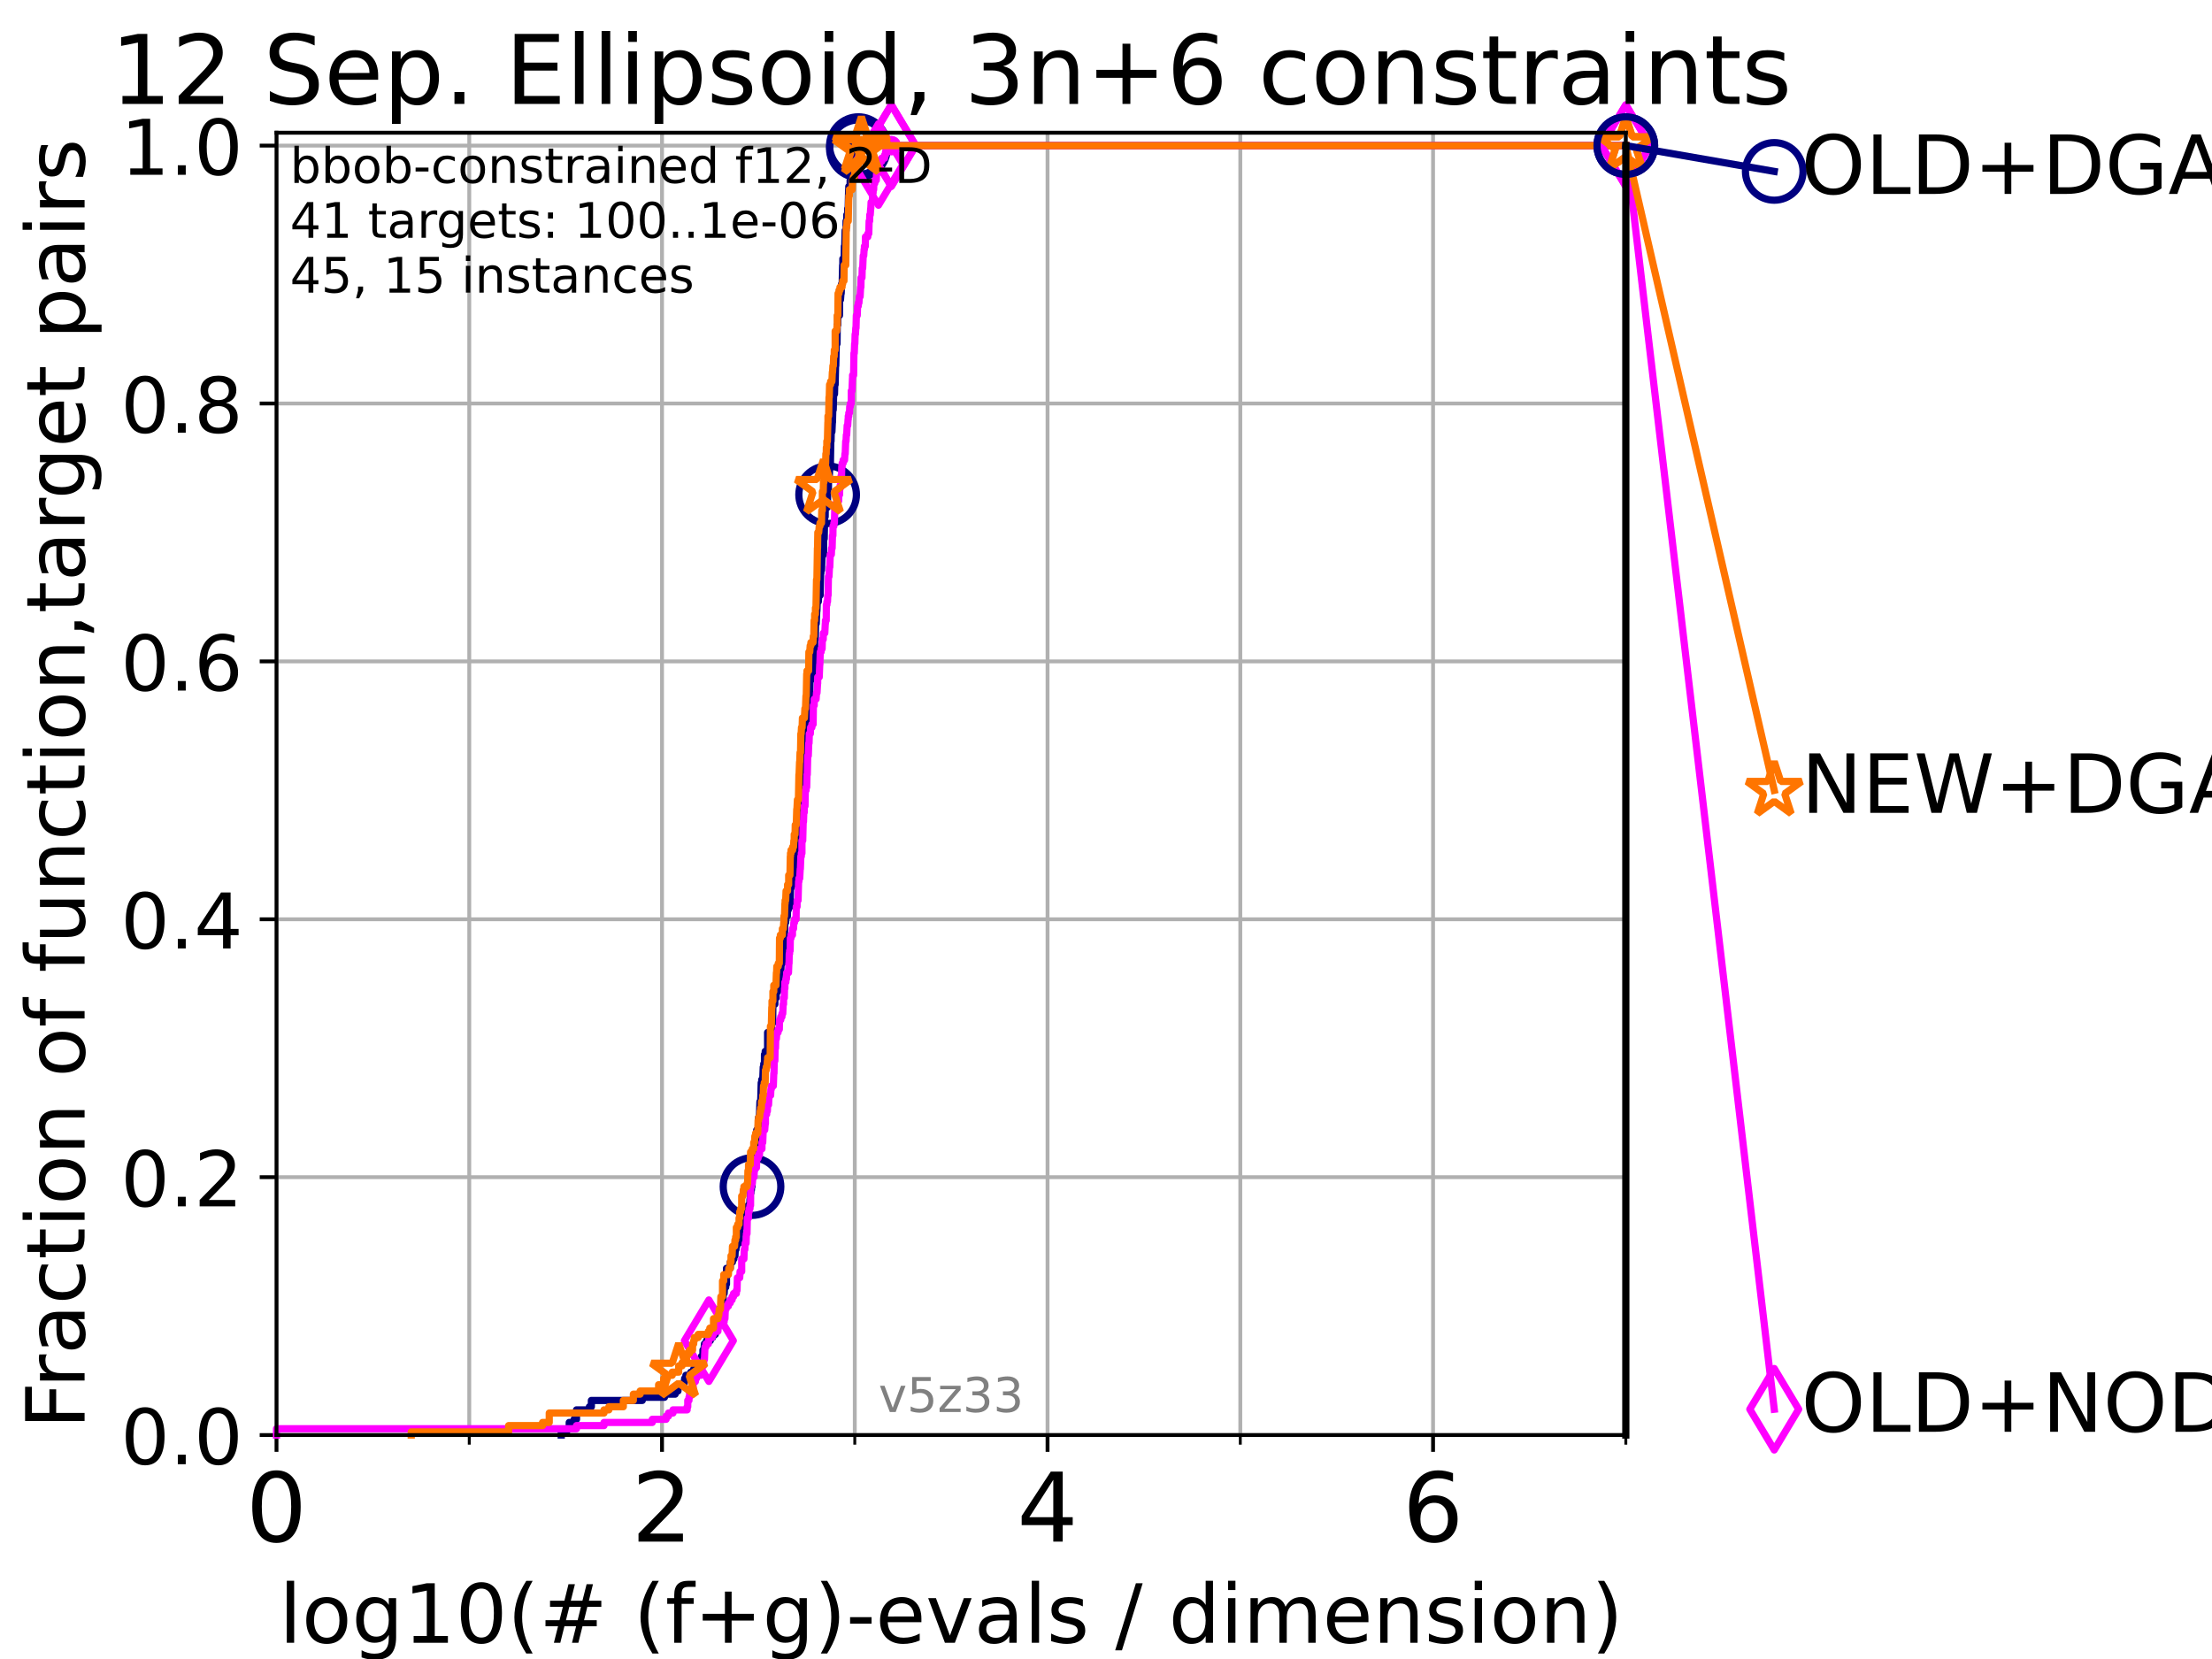 <?xml version="1.0" encoding="utf-8" standalone="no"?>
<!DOCTYPE svg PUBLIC "-//W3C//DTD SVG 1.1//EN"
  "http://www.w3.org/Graphics/SVG/1.1/DTD/svg11.dtd">
<!-- Created with matplotlib (https://matplotlib.org/) -->
<svg height="345.6pt" version="1.1" viewBox="0 0 460.8 345.6" width="460.8pt" xmlns="http://www.w3.org/2000/svg" xmlns:xlink="http://www.w3.org/1999/xlink">
 <defs>
  <style type="text/css">*{stroke-linecap:butt;stroke-linejoin:round;}</style>
 </defs>
 <g id="figure_1">
  <g id="patch_1">
   <path d="M 0 345.6 
L 460.8 345.6 
L 460.8 0 
L 0 0 
z
" style="fill:#ffffff;"/>
  </g>
  <g id="axes_1">
   <g id="patch_2">
    <path d="M 57.6 298.944 
L 338.688 298.944 
L 338.688 27.648 
L 57.6 27.648 
z
" style="fill:#ffffff;"/>
   </g>
   <g id="matplotlib.axis_1">
    <g id="xtick_1">
     <g id="line2d_1">
      <path clip-path="url(#p6de019ec65)" d="M 57.6 298.944 
L 57.6 27.648 
" style="fill:none;stroke:#b0b0b0;stroke-linecap:square;stroke-width:0.8;"/>
     </g>
     <g id="line2d_2">
      <defs>
       <path d="M 0 0 
L 0 3.5 
" id="mf9843a3b00" style="stroke:#000000;stroke-width:0.8;"/>
      </defs>
      <g>
       <use style="stroke:#000000;stroke-width:0.8;" x="57.6" xlink:href="#mf9843a3b00" y="298.944"/>
      </g>
     </g>
     <g id="text_1">
      <!-- 0 -->
      <g transform="translate(51.237 321.141)scale(0.2 -0.2)">
       <defs>
        <path d="M 31.781 66.406 
Q 24.172 66.406 20.328 58.906 
Q 16.5 51.422 16.5 36.375 
Q 16.5 21.391 20.328 13.891 
Q 24.172 6.391 31.781 6.391 
Q 39.453 6.391 43.281 13.891 
Q 47.125 21.391 47.125 36.375 
Q 47.125 51.422 43.281 58.906 
Q 39.453 66.406 31.781 66.406 
z
M 31.781 74.219 
Q 44.047 74.219 50.516 64.516 
Q 56.984 54.828 56.984 36.375 
Q 56.984 17.969 50.516 8.266 
Q 44.047 -1.422 31.781 -1.422 
Q 19.531 -1.422 13.062 8.266 
Q 6.594 17.969 6.594 36.375 
Q 6.594 54.828 13.062 64.516 
Q 19.531 74.219 31.781 74.219 
z
" id="DejaVuSans-48"/>
       </defs>
       <use xlink:href="#DejaVuSans-48"/>
      </g>
     </g>
    </g>
    <g id="xtick_2">
     <g id="line2d_3">
      <path clip-path="url(#p6de019ec65)" d="M 137.911 298.944 
L 137.911 27.648 
" style="fill:none;stroke:#b0b0b0;stroke-linecap:square;stroke-width:0.8;"/>
     </g>
     <g id="line2d_4">
      <g>
       <use style="stroke:#000000;stroke-width:0.8;" x="137.911" xlink:href="#mf9843a3b00" y="298.944"/>
      </g>
     </g>
     <g id="text_2">
      <!-- 2 -->
      <g transform="translate(131.548 321.141)scale(0.2 -0.2)">
       <defs>
        <path d="M 19.188 8.297 
L 53.609 8.297 
L 53.609 0 
L 7.328 0 
L 7.328 8.297 
Q 12.938 14.109 22.625 23.891 
Q 32.328 33.688 34.812 36.531 
Q 39.547 41.844 41.422 45.531 
Q 43.312 49.219 43.312 52.781 
Q 43.312 58.594 39.234 62.25 
Q 35.156 65.922 28.609 65.922 
Q 23.969 65.922 18.812 64.312 
Q 13.672 62.703 7.812 59.422 
L 7.812 69.391 
Q 13.766 71.781 18.938 73 
Q 24.125 74.219 28.422 74.219 
Q 39.75 74.219 46.484 68.547 
Q 53.219 62.891 53.219 53.422 
Q 53.219 48.922 51.531 44.891 
Q 49.859 40.875 45.406 35.406 
Q 44.188 33.984 37.641 27.219 
Q 31.109 20.453 19.188 8.297 
z
" id="DejaVuSans-50"/>
       </defs>
       <use xlink:href="#DejaVuSans-50"/>
      </g>
     </g>
    </g>
    <g id="xtick_3">
     <g id="line2d_5">
      <path clip-path="url(#p6de019ec65)" d="M 218.222 298.944 
L 218.222 27.648 
" style="fill:none;stroke:#b0b0b0;stroke-linecap:square;stroke-width:0.8;"/>
     </g>
     <g id="line2d_6">
      <g>
       <use style="stroke:#000000;stroke-width:0.8;" x="218.222" xlink:href="#mf9843a3b00" y="298.944"/>
      </g>
     </g>
     <g id="text_3">
      <!-- 4 -->
      <g transform="translate(211.859 321.141)scale(0.2 -0.2)">
       <defs>
        <path d="M 37.797 64.312 
L 12.891 25.391 
L 37.797 25.391 
z
M 35.203 72.906 
L 47.609 72.906 
L 47.609 25.391 
L 58.016 25.391 
L 58.016 17.188 
L 47.609 17.188 
L 47.609 0 
L 37.797 0 
L 37.797 17.188 
L 4.891 17.188 
L 4.891 26.703 
z
" id="DejaVuSans-52"/>
       </defs>
       <use xlink:href="#DejaVuSans-52"/>
      </g>
     </g>
    </g>
    <g id="xtick_4">
     <g id="line2d_7">
      <path clip-path="url(#p6de019ec65)" d="M 298.533 298.944 
L 298.533 27.648 
" style="fill:none;stroke:#b0b0b0;stroke-linecap:square;stroke-width:0.8;"/>
     </g>
     <g id="line2d_8">
      <g>
       <use style="stroke:#000000;stroke-width:0.8;" x="298.533" xlink:href="#mf9843a3b00" y="298.944"/>
      </g>
     </g>
     <g id="text_4">
      <!-- 6 -->
      <g transform="translate(292.17 321.141)scale(0.2 -0.2)">
       <defs>
        <path d="M 33.016 40.375 
Q 26.375 40.375 22.484 35.828 
Q 18.609 31.297 18.609 23.391 
Q 18.609 15.531 22.484 10.953 
Q 26.375 6.391 33.016 6.391 
Q 39.656 6.391 43.531 10.953 
Q 47.406 15.531 47.406 23.391 
Q 47.406 31.297 43.531 35.828 
Q 39.656 40.375 33.016 40.375 
z
M 52.594 71.297 
L 52.594 62.312 
Q 48.875 64.062 45.094 64.984 
Q 41.312 65.922 37.594 65.922 
Q 27.828 65.922 22.672 59.328 
Q 17.531 52.734 16.797 39.406 
Q 19.672 43.656 24.016 45.922 
Q 28.375 48.188 33.594 48.188 
Q 44.578 48.188 50.953 41.516 
Q 57.328 34.859 57.328 23.391 
Q 57.328 12.156 50.688 5.359 
Q 44.047 -1.422 33.016 -1.422 
Q 20.359 -1.422 13.672 8.266 
Q 6.984 17.969 6.984 36.375 
Q 6.984 53.656 15.188 63.938 
Q 23.391 74.219 37.203 74.219 
Q 40.922 74.219 44.703 73.484 
Q 48.484 72.75 52.594 71.297 
z
" id="DejaVuSans-54"/>
       </defs>
       <use xlink:href="#DejaVuSans-54"/>
      </g>
     </g>
    </g>
    <g id="xtick_5">
     <g id="line2d_9">
      <path clip-path="url(#p6de019ec65)" d="M 97.755 298.944 
L 97.755 27.648 
" style="fill:none;stroke:#b0b0b0;stroke-linecap:square;stroke-width:0.8;"/>
     </g>
     <g id="line2d_10">
      <defs>
       <path d="M 0 0 
L 0 2 
" id="m2ca739f248" style="stroke:#000000;stroke-width:0.6;"/>
      </defs>
      <g>
       <use style="stroke:#000000;stroke-width:0.6;" x="97.755" xlink:href="#m2ca739f248" y="298.944"/>
      </g>
     </g>
    </g>
    <g id="xtick_6">
     <g id="line2d_11">
      <path clip-path="url(#p6de019ec65)" d="M 178.066 298.944 
L 178.066 27.648 
" style="fill:none;stroke:#b0b0b0;stroke-linecap:square;stroke-width:0.8;"/>
     </g>
     <g id="line2d_12">
      <g>
       <use style="stroke:#000000;stroke-width:0.6;" x="178.066" xlink:href="#m2ca739f248" y="298.944"/>
      </g>
     </g>
    </g>
    <g id="xtick_7">
     <g id="line2d_13">
      <path clip-path="url(#p6de019ec65)" d="M 258.377 298.944 
L 258.377 27.648 
" style="fill:none;stroke:#b0b0b0;stroke-linecap:square;stroke-width:0.8;"/>
     </g>
     <g id="line2d_14">
      <g>
       <use style="stroke:#000000;stroke-width:0.6;" x="258.377" xlink:href="#m2ca739f248" y="298.944"/>
      </g>
     </g>
    </g>
    <g id="xtick_8">
     <g id="line2d_15">
      <path clip-path="url(#p6de019ec65)" d="M 338.688 298.944 
L 338.688 27.648 
" style="fill:none;stroke:#b0b0b0;stroke-linecap:square;stroke-width:0.8;"/>
     </g>
     <g id="line2d_16">
      <g>
       <use style="stroke:#000000;stroke-width:0.6;" x="338.688" xlink:href="#m2ca739f248" y="298.944"/>
      </g>
     </g>
    </g>
    <g id="text_5">
     <!-- log10(# (f+g)-evals / dimension) -->
     <g transform="translate(58.145 342.218)scale(0.17 -0.17)">
      <defs>
       <path d="M 9.422 75.984 
L 18.406 75.984 
L 18.406 0 
L 9.422 0 
z
" id="DejaVuSans-108"/>
       <path d="M 30.609 48.391 
Q 23.391 48.391 19.188 42.75 
Q 14.984 37.109 14.984 27.297 
Q 14.984 17.484 19.156 11.844 
Q 23.344 6.203 30.609 6.203 
Q 37.797 6.203 41.984 11.859 
Q 46.188 17.531 46.188 27.297 
Q 46.188 37.016 41.984 42.703 
Q 37.797 48.391 30.609 48.391 
z
M 30.609 56 
Q 42.328 56 49.016 48.375 
Q 55.719 40.766 55.719 27.297 
Q 55.719 13.875 49.016 6.219 
Q 42.328 -1.422 30.609 -1.422 
Q 18.844 -1.422 12.172 6.219 
Q 5.516 13.875 5.516 27.297 
Q 5.516 40.766 12.172 48.375 
Q 18.844 56 30.609 56 
z
" id="DejaVuSans-111"/>
       <path d="M 45.406 27.984 
Q 45.406 37.75 41.375 43.109 
Q 37.359 48.484 30.078 48.484 
Q 22.859 48.484 18.828 43.109 
Q 14.797 37.75 14.797 27.984 
Q 14.797 18.266 18.828 12.891 
Q 22.859 7.516 30.078 7.516 
Q 37.359 7.516 41.375 12.891 
Q 45.406 18.266 45.406 27.984 
z
M 54.391 6.781 
Q 54.391 -7.172 48.188 -13.984 
Q 42 -20.797 29.203 -20.797 
Q 24.469 -20.797 20.266 -20.094 
Q 16.062 -19.391 12.109 -17.922 
L 12.109 -9.188 
Q 16.062 -11.328 19.922 -12.344 
Q 23.781 -13.375 27.781 -13.375 
Q 36.625 -13.375 41.016 -8.766 
Q 45.406 -4.156 45.406 5.172 
L 45.406 9.625 
Q 42.625 4.781 38.281 2.391 
Q 33.938 0 27.875 0 
Q 17.828 0 11.672 7.656 
Q 5.516 15.328 5.516 27.984 
Q 5.516 40.672 11.672 48.328 
Q 17.828 56 27.875 56 
Q 33.938 56 38.281 53.609 
Q 42.625 51.219 45.406 46.391 
L 45.406 54.688 
L 54.391 54.688 
z
" id="DejaVuSans-103"/>
       <path d="M 12.406 8.297 
L 28.516 8.297 
L 28.516 63.922 
L 10.984 60.406 
L 10.984 69.391 
L 28.422 72.906 
L 38.281 72.906 
L 38.281 8.297 
L 54.391 8.297 
L 54.391 0 
L 12.406 0 
z
" id="DejaVuSans-49"/>
       <path d="M 31 75.875 
Q 24.469 64.656 21.281 53.656 
Q 18.109 42.672 18.109 31.391 
Q 18.109 20.125 21.312 9.062 
Q 24.516 -2 31 -13.188 
L 23.188 -13.188 
Q 15.875 -1.703 12.234 9.375 
Q 8.594 20.453 8.594 31.391 
Q 8.594 42.281 12.203 53.312 
Q 15.828 64.359 23.188 75.875 
z
" id="DejaVuSans-40"/>
       <path d="M 51.125 44 
L 36.922 44 
L 32.812 27.688 
L 47.125 27.688 
z
M 43.797 71.781 
L 38.719 51.516 
L 52.984 51.516 
L 58.109 71.781 
L 65.922 71.781 
L 60.891 51.516 
L 76.125 51.516 
L 76.125 44 
L 58.984 44 
L 54.984 27.688 
L 70.516 27.688 
L 70.516 20.219 
L 53.078 20.219 
L 48 0 
L 40.188 0 
L 45.219 20.219 
L 30.906 20.219 
L 25.875 0 
L 18.016 0 
L 23.094 20.219 
L 7.719 20.219 
L 7.719 27.688 
L 24.906 27.688 
L 29 44 
L 13.281 44 
L 13.281 51.516 
L 30.906 51.516 
L 35.891 71.781 
z
" id="DejaVuSans-35"/>
       <path id="DejaVuSans-32"/>
       <path d="M 37.109 75.984 
L 37.109 68.5 
L 28.516 68.5 
Q 23.688 68.5 21.797 66.547 
Q 19.922 64.594 19.922 59.516 
L 19.922 54.688 
L 34.719 54.688 
L 34.719 47.703 
L 19.922 47.703 
L 19.922 0 
L 10.891 0 
L 10.891 47.703 
L 2.297 47.703 
L 2.297 54.688 
L 10.891 54.688 
L 10.891 58.5 
Q 10.891 67.625 15.141 71.797 
Q 19.391 75.984 28.609 75.984 
z
" id="DejaVuSans-102"/>
       <path d="M 46 62.703 
L 46 35.5 
L 73.188 35.5 
L 73.188 27.203 
L 46 27.203 
L 46 0 
L 37.797 0 
L 37.797 27.203 
L 10.594 27.203 
L 10.594 35.5 
L 37.797 35.5 
L 37.797 62.703 
z
" id="DejaVuSans-43"/>
       <path d="M 8.016 75.875 
L 15.828 75.875 
Q 23.141 64.359 26.781 53.312 
Q 30.422 42.281 30.422 31.391 
Q 30.422 20.453 26.781 9.375 
Q 23.141 -1.703 15.828 -13.188 
L 8.016 -13.188 
Q 14.5 -2 17.703 9.062 
Q 20.906 20.125 20.906 31.391 
Q 20.906 42.672 17.703 53.656 
Q 14.5 64.656 8.016 75.875 
z
" id="DejaVuSans-41"/>
       <path d="M 4.891 31.391 
L 31.203 31.391 
L 31.203 23.391 
L 4.891 23.391 
z
" id="DejaVuSans-45"/>
       <path d="M 56.203 29.594 
L 56.203 25.203 
L 14.891 25.203 
Q 15.484 15.922 20.484 11.062 
Q 25.484 6.203 34.422 6.203 
Q 39.594 6.203 44.453 7.469 
Q 49.312 8.734 54.109 11.281 
L 54.109 2.781 
Q 49.266 0.734 44.188 -0.344 
Q 39.109 -1.422 33.891 -1.422 
Q 20.797 -1.422 13.156 6.188 
Q 5.516 13.812 5.516 26.812 
Q 5.516 40.234 12.766 48.109 
Q 20.016 56 32.328 56 
Q 43.359 56 49.781 48.891 
Q 56.203 41.797 56.203 29.594 
z
M 47.219 32.234 
Q 47.125 39.594 43.094 43.984 
Q 39.062 48.391 32.422 48.391 
Q 24.906 48.391 20.391 44.141 
Q 15.875 39.891 15.188 32.172 
z
" id="DejaVuSans-101"/>
       <path d="M 2.984 54.688 
L 12.5 54.688 
L 29.594 8.797 
L 46.688 54.688 
L 56.203 54.688 
L 35.688 0 
L 23.484 0 
z
" id="DejaVuSans-118"/>
       <path d="M 34.281 27.484 
Q 23.391 27.484 19.188 25 
Q 14.984 22.516 14.984 16.5 
Q 14.984 11.719 18.141 8.906 
Q 21.297 6.109 26.703 6.109 
Q 34.188 6.109 38.703 11.406 
Q 43.219 16.703 43.219 25.484 
L 43.219 27.484 
z
M 52.203 31.203 
L 52.203 0 
L 43.219 0 
L 43.219 8.297 
Q 40.141 3.328 35.547 0.953 
Q 30.953 -1.422 24.312 -1.422 
Q 15.922 -1.422 10.953 3.297 
Q 6 8.016 6 15.922 
Q 6 25.141 12.172 29.828 
Q 18.359 34.516 30.609 34.516 
L 43.219 34.516 
L 43.219 35.406 
Q 43.219 41.609 39.141 45 
Q 35.062 48.391 27.688 48.391 
Q 23 48.391 18.547 47.266 
Q 14.109 46.141 10.016 43.891 
L 10.016 52.203 
Q 14.938 54.109 19.578 55.047 
Q 24.219 56 28.609 56 
Q 40.484 56 46.344 49.844 
Q 52.203 43.703 52.203 31.203 
z
" id="DejaVuSans-97"/>
       <path d="M 44.281 53.078 
L 44.281 44.578 
Q 40.484 46.531 36.375 47.5 
Q 32.281 48.484 27.875 48.484 
Q 21.188 48.484 17.844 46.438 
Q 14.5 44.391 14.5 40.281 
Q 14.5 37.156 16.891 35.375 
Q 19.281 33.594 26.516 31.984 
L 29.594 31.297 
Q 39.156 29.25 43.188 25.516 
Q 47.219 21.781 47.219 15.094 
Q 47.219 7.469 41.188 3.016 
Q 35.156 -1.422 24.609 -1.422 
Q 20.219 -1.422 15.453 -0.562 
Q 10.688 0.297 5.422 2 
L 5.422 11.281 
Q 10.406 8.688 15.234 7.391 
Q 20.062 6.109 24.812 6.109 
Q 31.156 6.109 34.562 8.281 
Q 37.984 10.453 37.984 14.406 
Q 37.984 18.062 35.516 20.016 
Q 33.062 21.969 24.703 23.781 
L 21.578 24.516 
Q 13.234 26.266 9.516 29.906 
Q 5.812 33.547 5.812 39.891 
Q 5.812 47.609 11.281 51.797 
Q 16.75 56 26.812 56 
Q 31.781 56 36.172 55.266 
Q 40.578 54.547 44.281 53.078 
z
" id="DejaVuSans-115"/>
       <path d="M 25.391 72.906 
L 33.688 72.906 
L 8.297 -9.281 
L 0 -9.281 
z
" id="DejaVuSans-47"/>
       <path d="M 45.406 46.391 
L 45.406 75.984 
L 54.391 75.984 
L 54.391 0 
L 45.406 0 
L 45.406 8.203 
Q 42.578 3.328 38.25 0.953 
Q 33.938 -1.422 27.875 -1.422 
Q 17.969 -1.422 11.734 6.484 
Q 5.516 14.406 5.516 27.297 
Q 5.516 40.188 11.734 48.094 
Q 17.969 56 27.875 56 
Q 33.938 56 38.25 53.625 
Q 42.578 51.266 45.406 46.391 
z
M 14.797 27.297 
Q 14.797 17.391 18.875 11.75 
Q 22.953 6.109 30.078 6.109 
Q 37.203 6.109 41.297 11.75 
Q 45.406 17.391 45.406 27.297 
Q 45.406 37.203 41.297 42.844 
Q 37.203 48.484 30.078 48.484 
Q 22.953 48.484 18.875 42.844 
Q 14.797 37.203 14.797 27.297 
z
" id="DejaVuSans-100"/>
       <path d="M 9.422 54.688 
L 18.406 54.688 
L 18.406 0 
L 9.422 0 
z
M 9.422 75.984 
L 18.406 75.984 
L 18.406 64.594 
L 9.422 64.594 
z
" id="DejaVuSans-105"/>
       <path d="M 52 44.188 
Q 55.375 50.25 60.062 53.125 
Q 64.75 56 71.094 56 
Q 79.641 56 84.281 50.016 
Q 88.922 44.047 88.922 33.016 
L 88.922 0 
L 79.891 0 
L 79.891 32.719 
Q 79.891 40.578 77.094 44.375 
Q 74.312 48.188 68.609 48.188 
Q 61.625 48.188 57.562 43.547 
Q 53.516 38.922 53.516 30.906 
L 53.516 0 
L 44.484 0 
L 44.484 32.719 
Q 44.484 40.625 41.703 44.406 
Q 38.922 48.188 33.109 48.188 
Q 26.219 48.188 22.156 43.531 
Q 18.109 38.875 18.109 30.906 
L 18.109 0 
L 9.078 0 
L 9.078 54.688 
L 18.109 54.688 
L 18.109 46.188 
Q 21.188 51.219 25.484 53.609 
Q 29.781 56 35.688 56 
Q 41.656 56 45.828 52.969 
Q 50 49.953 52 44.188 
z
" id="DejaVuSans-109"/>
       <path d="M 54.891 33.016 
L 54.891 0 
L 45.906 0 
L 45.906 32.719 
Q 45.906 40.484 42.875 44.328 
Q 39.844 48.188 33.797 48.188 
Q 26.516 48.188 22.312 43.547 
Q 18.109 38.922 18.109 30.906 
L 18.109 0 
L 9.078 0 
L 9.078 54.688 
L 18.109 54.688 
L 18.109 46.188 
Q 21.344 51.125 25.703 53.562 
Q 30.078 56 35.797 56 
Q 45.219 56 50.047 50.172 
Q 54.891 44.344 54.891 33.016 
z
" id="DejaVuSans-110"/>
      </defs>
      <use xlink:href="#DejaVuSans-108"/>
      <use x="27.783" xlink:href="#DejaVuSans-111"/>
      <use x="88.965" xlink:href="#DejaVuSans-103"/>
      <use x="152.441" xlink:href="#DejaVuSans-49"/>
      <use x="216.064" xlink:href="#DejaVuSans-48"/>
      <use x="279.688" xlink:href="#DejaVuSans-40"/>
      <use x="318.701" xlink:href="#DejaVuSans-35"/>
      <use x="402.49" xlink:href="#DejaVuSans-32"/>
      <use x="434.277" xlink:href="#DejaVuSans-40"/>
      <use x="473.291" xlink:href="#DejaVuSans-102"/>
      <use x="508.496" xlink:href="#DejaVuSans-43"/>
      <use x="592.285" xlink:href="#DejaVuSans-103"/>
      <use x="655.762" xlink:href="#DejaVuSans-41"/>
      <use x="694.775" xlink:href="#DejaVuSans-45"/>
      <use x="730.859" xlink:href="#DejaVuSans-101"/>
      <use x="792.383" xlink:href="#DejaVuSans-118"/>
      <use x="851.562" xlink:href="#DejaVuSans-97"/>
      <use x="912.842" xlink:href="#DejaVuSans-108"/>
      <use x="940.625" xlink:href="#DejaVuSans-115"/>
      <use x="992.725" xlink:href="#DejaVuSans-32"/>
      <use x="1024.512" xlink:href="#DejaVuSans-47"/>
      <use x="1058.203" xlink:href="#DejaVuSans-32"/>
      <use x="1089.99" xlink:href="#DejaVuSans-100"/>
      <use x="1153.467" xlink:href="#DejaVuSans-105"/>
      <use x="1181.25" xlink:href="#DejaVuSans-109"/>
      <use x="1278.662" xlink:href="#DejaVuSans-101"/>
      <use x="1340.186" xlink:href="#DejaVuSans-110"/>
      <use x="1403.564" xlink:href="#DejaVuSans-115"/>
      <use x="1455.664" xlink:href="#DejaVuSans-105"/>
      <use x="1483.447" xlink:href="#DejaVuSans-111"/>
      <use x="1544.629" xlink:href="#DejaVuSans-110"/>
      <use x="1608.008" xlink:href="#DejaVuSans-41"/>
     </g>
    </g>
   </g>
   <g id="matplotlib.axis_2">
    <g id="ytick_1">
     <g id="line2d_17">
      <path clip-path="url(#p6de019ec65)" d="M 57.6 298.944 
L 338.688 298.944 
" style="fill:none;stroke:#b0b0b0;stroke-linecap:square;stroke-width:0.8;"/>
     </g>
     <g id="line2d_18">
      <defs>
       <path d="M 0 0 
L -3.5 0 
" id="mbad59a2f91" style="stroke:#000000;stroke-width:0.8;"/>
      </defs>
      <g>
       <use style="stroke:#000000;stroke-width:0.8;" x="57.6" xlink:href="#mbad59a2f91" y="298.944"/>
      </g>
     </g>
     <g id="text_6">
      <!-- 0.0 -->
      <g transform="translate(25.155 305.023)scale(0.16 -0.16)">
       <defs>
        <path d="M 10.688 12.406 
L 21 12.406 
L 21 0 
L 10.688 0 
z
" id="DejaVuSans-46"/>
       </defs>
       <use xlink:href="#DejaVuSans-48"/>
       <use x="63.623" xlink:href="#DejaVuSans-46"/>
       <use x="95.41" xlink:href="#DejaVuSans-48"/>
      </g>
     </g>
    </g>
    <g id="ytick_2">
     <g id="line2d_19">
      <path clip-path="url(#p6de019ec65)" d="M 57.6 245.222 
L 338.688 245.222 
" style="fill:none;stroke:#b0b0b0;stroke-linecap:square;stroke-width:0.8;"/>
     </g>
     <g id="line2d_20">
      <g>
       <use style="stroke:#000000;stroke-width:0.8;" x="57.6" xlink:href="#mbad59a2f91" y="245.222"/>
      </g>
     </g>
     <g id="text_7">
      <!-- 0.2 -->
      <g transform="translate(25.155 251.301)scale(0.16 -0.16)">
       <use xlink:href="#DejaVuSans-48"/>
       <use x="63.623" xlink:href="#DejaVuSans-46"/>
       <use x="95.41" xlink:href="#DejaVuSans-50"/>
      </g>
     </g>
    </g>
    <g id="ytick_3">
     <g id="line2d_21">
      <path clip-path="url(#p6de019ec65)" d="M 57.6 191.5 
L 338.688 191.5 
" style="fill:none;stroke:#b0b0b0;stroke-linecap:square;stroke-width:0.8;"/>
     </g>
     <g id="line2d_22">
      <g>
       <use style="stroke:#000000;stroke-width:0.8;" x="57.6" xlink:href="#mbad59a2f91" y="191.5"/>
      </g>
     </g>
     <g id="text_8">
      <!-- 0.4 -->
      <g transform="translate(25.155 197.579)scale(0.16 -0.16)">
       <use xlink:href="#DejaVuSans-48"/>
       <use x="63.623" xlink:href="#DejaVuSans-46"/>
       <use x="95.41" xlink:href="#DejaVuSans-52"/>
      </g>
     </g>
    </g>
    <g id="ytick_4">
     <g id="line2d_23">
      <path clip-path="url(#p6de019ec65)" d="M 57.6 137.778 
L 338.688 137.778 
" style="fill:none;stroke:#b0b0b0;stroke-linecap:square;stroke-width:0.8;"/>
     </g>
     <g id="line2d_24">
      <g>
       <use style="stroke:#000000;stroke-width:0.8;" x="57.6" xlink:href="#mbad59a2f91" y="137.778"/>
      </g>
     </g>
     <g id="text_9">
      <!-- 0.6 -->
      <g transform="translate(25.155 143.857)scale(0.16 -0.16)">
       <use xlink:href="#DejaVuSans-48"/>
       <use x="63.623" xlink:href="#DejaVuSans-46"/>
       <use x="95.41" xlink:href="#DejaVuSans-54"/>
      </g>
     </g>
    </g>
    <g id="ytick_5">
     <g id="line2d_25">
      <path clip-path="url(#p6de019ec65)" d="M 57.6 84.056 
L 338.688 84.056 
" style="fill:none;stroke:#b0b0b0;stroke-linecap:square;stroke-width:0.8;"/>
     </g>
     <g id="line2d_26">
      <g>
       <use style="stroke:#000000;stroke-width:0.8;" x="57.6" xlink:href="#mbad59a2f91" y="84.056"/>
      </g>
     </g>
     <g id="text_10">
      <!-- 0.8 -->
      <g transform="translate(25.155 90.135)scale(0.16 -0.16)">
       <defs>
        <path d="M 31.781 34.625 
Q 24.75 34.625 20.719 30.859 
Q 16.703 27.094 16.703 20.516 
Q 16.703 13.922 20.719 10.156 
Q 24.75 6.391 31.781 6.391 
Q 38.812 6.391 42.859 10.172 
Q 46.922 13.969 46.922 20.516 
Q 46.922 27.094 42.891 30.859 
Q 38.875 34.625 31.781 34.625 
z
M 21.922 38.812 
Q 15.578 40.375 12.031 44.719 
Q 8.5 49.078 8.5 55.328 
Q 8.5 64.062 14.719 69.141 
Q 20.953 74.219 31.781 74.219 
Q 42.672 74.219 48.875 69.141 
Q 55.078 64.062 55.078 55.328 
Q 55.078 49.078 51.531 44.719 
Q 48 40.375 41.703 38.812 
Q 48.828 37.156 52.797 32.312 
Q 56.781 27.484 56.781 20.516 
Q 56.781 9.906 50.312 4.234 
Q 43.844 -1.422 31.781 -1.422 
Q 19.734 -1.422 13.25 4.234 
Q 6.781 9.906 6.781 20.516 
Q 6.781 27.484 10.781 32.312 
Q 14.797 37.156 21.922 38.812 
z
M 18.312 54.391 
Q 18.312 48.734 21.844 45.562 
Q 25.391 42.391 31.781 42.391 
Q 38.141 42.391 41.719 45.562 
Q 45.312 48.734 45.312 54.391 
Q 45.312 60.062 41.719 63.234 
Q 38.141 66.406 31.781 66.406 
Q 25.391 66.406 21.844 63.234 
Q 18.312 60.062 18.312 54.391 
z
" id="DejaVuSans-56"/>
       </defs>
       <use xlink:href="#DejaVuSans-48"/>
       <use x="63.623" xlink:href="#DejaVuSans-46"/>
       <use x="95.41" xlink:href="#DejaVuSans-56"/>
      </g>
     </g>
    </g>
    <g id="ytick_6">
     <g id="line2d_27">
      <path clip-path="url(#p6de019ec65)" d="M 57.6 30.334 
L 338.688 30.334 
" style="fill:none;stroke:#b0b0b0;stroke-linecap:square;stroke-width:0.8;"/>
     </g>
     <g id="line2d_28">
      <g>
       <use style="stroke:#000000;stroke-width:0.8;" x="57.6" xlink:href="#mbad59a2f91" y="30.334"/>
      </g>
     </g>
     <g id="text_11">
      <!-- 1.0 -->
      <g transform="translate(25.155 36.413)scale(0.16 -0.16)">
       <use xlink:href="#DejaVuSans-49"/>
       <use x="63.623" xlink:href="#DejaVuSans-46"/>
       <use x="95.41" xlink:href="#DejaVuSans-48"/>
      </g>
     </g>
    </g>
    <g id="text_12">
     <!-- Fraction of function,target pairs -->
     <g transform="translate(17.62 297.681)rotate(-90)scale(0.17 -0.17)">
      <defs>
       <path d="M 9.812 72.906 
L 51.703 72.906 
L 51.703 64.594 
L 19.672 64.594 
L 19.672 43.109 
L 48.578 43.109 
L 48.578 34.812 
L 19.672 34.812 
L 19.672 0 
L 9.812 0 
z
" id="DejaVuSans-70"/>
       <path d="M 41.109 46.297 
Q 39.594 47.172 37.812 47.578 
Q 36.031 48 33.891 48 
Q 26.266 48 22.188 43.047 
Q 18.109 38.094 18.109 28.812 
L 18.109 0 
L 9.078 0 
L 9.078 54.688 
L 18.109 54.688 
L 18.109 46.188 
Q 20.953 51.172 25.484 53.578 
Q 30.031 56 36.531 56 
Q 37.453 56 38.578 55.875 
Q 39.703 55.766 41.062 55.516 
z
" id="DejaVuSans-114"/>
       <path d="M 48.781 52.594 
L 48.781 44.188 
Q 44.969 46.297 41.141 47.344 
Q 37.312 48.391 33.406 48.391 
Q 24.656 48.391 19.812 42.844 
Q 14.984 37.312 14.984 27.297 
Q 14.984 17.281 19.812 11.734 
Q 24.656 6.203 33.406 6.203 
Q 37.312 6.203 41.141 7.25 
Q 44.969 8.297 48.781 10.406 
L 48.781 2.094 
Q 45.016 0.344 40.984 -0.531 
Q 36.969 -1.422 32.422 -1.422 
Q 20.062 -1.422 12.781 6.344 
Q 5.516 14.109 5.516 27.297 
Q 5.516 40.672 12.859 48.328 
Q 20.219 56 33.016 56 
Q 37.156 56 41.109 55.141 
Q 45.062 54.297 48.781 52.594 
z
" id="DejaVuSans-99"/>
       <path d="M 18.312 70.219 
L 18.312 54.688 
L 36.812 54.688 
L 36.812 47.703 
L 18.312 47.703 
L 18.312 18.016 
Q 18.312 11.328 20.141 9.422 
Q 21.969 7.516 27.594 7.516 
L 36.812 7.516 
L 36.812 0 
L 27.594 0 
Q 17.188 0 13.234 3.875 
Q 9.281 7.766 9.281 18.016 
L 9.281 47.703 
L 2.688 47.703 
L 2.688 54.688 
L 9.281 54.688 
L 9.281 70.219 
z
" id="DejaVuSans-116"/>
       <path d="M 8.5 21.578 
L 8.5 54.688 
L 17.484 54.688 
L 17.484 21.922 
Q 17.484 14.156 20.5 10.266 
Q 23.531 6.391 29.594 6.391 
Q 36.859 6.391 41.078 11.031 
Q 45.312 15.672 45.312 23.688 
L 45.312 54.688 
L 54.297 54.688 
L 54.297 0 
L 45.312 0 
L 45.312 8.406 
Q 42.047 3.422 37.719 1 
Q 33.406 -1.422 27.688 -1.422 
Q 18.266 -1.422 13.375 4.438 
Q 8.5 10.297 8.5 21.578 
z
M 31.109 56 
z
" id="DejaVuSans-117"/>
       <path d="M 11.719 12.406 
L 22.016 12.406 
L 22.016 4 
L 14.016 -11.625 
L 7.719 -11.625 
L 11.719 4 
z
" id="DejaVuSans-44"/>
       <path d="M 18.109 8.203 
L 18.109 -20.797 
L 9.078 -20.797 
L 9.078 54.688 
L 18.109 54.688 
L 18.109 46.391 
Q 20.953 51.266 25.266 53.625 
Q 29.594 56 35.594 56 
Q 45.562 56 51.781 48.094 
Q 58.016 40.188 58.016 27.297 
Q 58.016 14.406 51.781 6.484 
Q 45.562 -1.422 35.594 -1.422 
Q 29.594 -1.422 25.266 0.953 
Q 20.953 3.328 18.109 8.203 
z
M 48.688 27.297 
Q 48.688 37.203 44.609 42.844 
Q 40.531 48.484 33.406 48.484 
Q 26.266 48.484 22.188 42.844 
Q 18.109 37.203 18.109 27.297 
Q 18.109 17.391 22.188 11.75 
Q 26.266 6.109 33.406 6.109 
Q 40.531 6.109 44.609 11.75 
Q 48.688 17.391 48.688 27.297 
z
" id="DejaVuSans-112"/>
      </defs>
      <use xlink:href="#DejaVuSans-70"/>
      <use x="50.27" xlink:href="#DejaVuSans-114"/>
      <use x="91.383" xlink:href="#DejaVuSans-97"/>
      <use x="152.662" xlink:href="#DejaVuSans-99"/>
      <use x="207.643" xlink:href="#DejaVuSans-116"/>
      <use x="246.852" xlink:href="#DejaVuSans-105"/>
      <use x="274.635" xlink:href="#DejaVuSans-111"/>
      <use x="335.816" xlink:href="#DejaVuSans-110"/>
      <use x="399.195" xlink:href="#DejaVuSans-32"/>
      <use x="430.982" xlink:href="#DejaVuSans-111"/>
      <use x="492.164" xlink:href="#DejaVuSans-102"/>
      <use x="527.369" xlink:href="#DejaVuSans-32"/>
      <use x="559.156" xlink:href="#DejaVuSans-102"/>
      <use x="594.361" xlink:href="#DejaVuSans-117"/>
      <use x="657.74" xlink:href="#DejaVuSans-110"/>
      <use x="721.119" xlink:href="#DejaVuSans-99"/>
      <use x="776.1" xlink:href="#DejaVuSans-116"/>
      <use x="815.309" xlink:href="#DejaVuSans-105"/>
      <use x="843.092" xlink:href="#DejaVuSans-111"/>
      <use x="904.273" xlink:href="#DejaVuSans-110"/>
      <use x="967.652" xlink:href="#DejaVuSans-44"/>
      <use x="999.439" xlink:href="#DejaVuSans-116"/>
      <use x="1038.648" xlink:href="#DejaVuSans-97"/>
      <use x="1099.928" xlink:href="#DejaVuSans-114"/>
      <use x="1139.291" xlink:href="#DejaVuSans-103"/>
      <use x="1202.768" xlink:href="#DejaVuSans-101"/>
      <use x="1264.291" xlink:href="#DejaVuSans-116"/>
      <use x="1303.5" xlink:href="#DejaVuSans-32"/>
      <use x="1335.287" xlink:href="#DejaVuSans-112"/>
      <use x="1398.764" xlink:href="#DejaVuSans-97"/>
      <use x="1460.043" xlink:href="#DejaVuSans-105"/>
      <use x="1487.826" xlink:href="#DejaVuSans-114"/>
      <use x="1528.939" xlink:href="#DejaVuSans-115"/>
     </g>
    </g>
   </g>
   <g id="line2d_29">
    <defs>
     <path d="M 0 1.5 
C 0.398 1.5 0.779 1.342 1.061 1.061 
C 1.342 0.779 1.5 0.398 1.5 0 
C 1.5 -0.398 1.342 -0.779 1.061 -1.061 
C 0.779 -1.342 0.398 -1.5 0 -1.5 
C -0.398 -1.5 -0.779 -1.342 -1.061 -1.061 
C -1.342 -0.779 -1.5 -0.398 -1.5 0 
C -1.5 0.398 -1.342 0.779 -1.061 1.061 
C -0.779 1.342 -0.398 1.5 0 1.5 
z
" id="mef6e8bc98b" style="stroke:#000080;"/>
    </defs>
    <g>
     <use style="fill:#000080;stroke:#000080;" x="178.817" xlink:href="#mef6e8bc98b" y="30.334"/>
     <use style="fill:#000080;stroke:#000080;" x="178.817" xlink:href="#mef6e8bc98b" y="30.334"/>
    </g>
   </g>
   <g id="line2d_30">
    <path d="M 116.914 298.944 
L 116.914 298.289 
L 118.04 298.289 
L 118.04 297.634 
L 118.577 297.634 
L 118.577 296.323 
L 119.603 296.323 
L 119.603 295.668 
L 120.094 295.668 
L 120.094 293.703 
L 122.782 293.703 
L 122.782 293.048 
L 123.193 293.048 
L 123.193 291.737 
L 133.8 291.737 
L 133.8 291.082 
L 138.426 291.082 
L 138.426 290.427 
L 140.649 290.427 
L 140.649 289.772 
L 141.235 289.772 
L 141.235 288.462 
L 142.486 288.462 
L 142.486 287.807 
L 142.62 287.807 
L 142.62 287.151 
L 142.884 287.151 
L 142.884 286.496 
L 143.903 286.496 
L 143.903 285.841 
L 144.511 285.841 
L 144.511 285.186 
L 145.327 285.186 
L 145.327 283.876 
L 145.777 283.876 
L 145.777 283.22 
L 146.107 283.22 
L 146.107 282.565 
L 146.431 282.565 
L 146.431 281.255 
L 146.644 281.255 
L 146.749 279.945 
L 147.165 279.945 
L 147.165 279.29 
L 147.967 279.29 
L 147.967 278.634 
L 148.45 278.634 
L 148.45 277.979 
L 149.012 277.979 
L 149.012 277.324 
L 149.378 277.324 
L 149.378 276.669 
L 149.557 276.669 
L 149.557 275.359 
L 149.824 275.359 
L 149.824 272.738 
L 150.429 272.738 
L 150.429 271.428 
L 150.599 271.428 
L 150.683 269.462 
L 150.85 269.462 
L 150.933 268.152 
L 151.179 268.152 
L 151.179 267.497 
L 151.341 267.497 
L 151.341 264.221 
L 152.13 264.221 
L 152.13 262.911 
L 152.587 262.911 
L 152.587 262.256 
L 152.885 262.256 
L 152.885 261.601 
L 153.106 261.601 
L 153.178 260.29 
L 153.323 260.29 
L 153.323 259.635 
L 153.467 259.635 
L 153.467 258.98 
L 153.89 258.98 
L 153.89 258.325 
L 154.029 258.325 
L 154.029 257.015 
L 154.167 257.015 
L 154.167 255.704 
L 154.372 255.704 
L 154.372 253.739 
L 155.361 253.739 
L 155.425 252.429 
L 155.742 252.429 
L 155.742 251.773 
L 155.867 251.773 
L 155.867 251.118 
L 156.175 251.118 
L 156.236 249.808 
L 156.297 249.808 
L 156.297 248.498 
L 156.418 248.498 
L 156.418 247.843 
L 156.539 247.843 
L 156.539 247.187 
L 156.658 247.187 
L 156.718 244.567 
L 156.777 244.567 
L 156.777 243.912 
L 156.953 243.912 
L 156.953 242.601 
L 157.358 242.601 
L 157.358 241.946 
L 157.472 241.946 
L 157.529 239.981 
L 157.585 239.981 
L 157.642 235.395 
L 157.921 235.395 
L 158.031 232.774 
L 158.195 232.774 
L 158.304 229.499 
L 158.466 229.499 
L 158.573 225.568 
L 158.679 225.568 
L 158.679 224.912 
L 158.89 224.912 
L 158.994 222.292 
L 159.098 222.292 
L 159.098 221.637 
L 159.253 221.637 
L 159.253 219.671 
L 159.406 219.671 
L 159.406 219.016 
L 159.907 219.016 
L 159.907 215.085 
L 160.68 215.085 
L 160.774 213.12 
L 160.961 213.12 
L 161.008 209.189 
L 161.42 209.189 
L 161.42 207.879 
L 161.69 207.879 
L 161.69 206.568 
L 161.999 206.568 
L 162.087 203.948 
L 162.346 203.948 
L 162.346 202.638 
L 162.645 202.638 
L 162.729 200.672 
L 162.979 200.672 
L 163.062 198.052 
L 163.185 198.052 
L 163.185 196.741 
L 163.307 196.741 
L 163.307 194.776 
L 163.429 194.776 
L 163.51 192.155 
L 163.67 192.155 
L 163.67 190.845 
L 164.024 190.845 
L 164.063 189.535 
L 164.218 189.535 
L 164.218 188.879 
L 164.6 188.879 
L 164.675 184.949 
L 164.825 184.949 
L 164.825 184.293 
L 165.194 184.293 
L 165.194 182.983 
L 165.375 182.983 
L 165.411 180.363 
L 165.59 180.363 
L 165.662 177.087 
L 165.943 177.087 
L 165.943 173.811 
L 166.324 173.811 
L 166.392 169.88 
L 166.528 169.88 
L 166.528 168.57 
L 166.662 168.57 
L 166.763 165.294 
L 166.829 165.294 
L 166.929 161.363 
L 167.093 161.363 
L 167.093 160.053 
L 167.288 160.053 
L 167.353 158.743 
L 167.417 158.743 
L 167.513 154.812 
L 167.577 154.812 
L 167.577 154.157 
L 167.735 154.157 
L 167.735 153.502 
L 167.861 153.502 
L 167.892 152.191 
L 168.017 152.191 
L 168.048 150.881 
L 168.202 150.881 
L 168.202 149.571 
L 168.324 149.571 
L 168.324 147.605 
L 168.506 147.605 
L 168.506 146.295 
L 168.657 146.295 
L 168.746 141.709 
L 168.924 141.709 
L 168.924 141.054 
L 169.041 141.054 
L 169.041 140.399 
L 169.36 140.399 
L 169.418 139.088 
L 169.503 139.088 
L 169.56 137.123 
L 169.702 137.123 
L 169.73 133.192 
L 169.842 133.192 
L 169.898 129.916 
L 170.036 129.916 
L 170.147 127.296 
L 170.174 127.296 
L 170.256 125.33 
L 170.473 125.33 
L 170.554 124.02 
L 170.846 124.02 
L 170.952 119.434 
L 171.004 119.434 
L 171.004 118.779 
L 171.134 118.779 
L 171.238 116.158 
L 171.264 116.158 
L 171.264 115.503 
L 171.57 115.503 
L 171.595 112.227 
L 171.696 112.227 
L 171.796 107.641 
L 171.896 107.641 
L 171.921 105.676 
L 172.362 105.676 
L 172.434 101.745 
L 172.578 101.745 
L 172.602 99.78 
L 172.744 99.78 
L 172.815 97.814 
L 172.862 97.814 
L 172.862 97.159 
L 172.979 97.159 
L 173.073 91.918 
L 173.119 91.918 
L 173.165 89.952 
L 173.303 89.952 
L 173.395 87.987 
L 173.417 87.987 
L 173.486 85.366 
L 173.576 85.366 
L 173.666 82.091 
L 173.845 82.091 
L 173.889 80.125 
L 173.978 80.125 
L 174.065 76.194 
L 174.109 76.194 
L 174.218 71.608 
L 174.37 71.608 
L 174.413 67.677 
L 174.52 67.677 
L 174.52 65.712 
L 174.88 65.712 
L 174.901 62.436 
L 175.088 62.436 
L 175.191 61.126 
L 175.232 61.126 
L 175.314 59.161 
L 175.436 59.161 
L 175.537 55.23 
L 175.577 55.23 
L 175.577 53.919 
L 175.857 53.919 
L 175.896 51.299 
L 175.975 51.299 
L 176.054 48.023 
L 176.248 48.023 
L 176.248 46.058 
L 176.402 46.058 
L 176.402 44.747 
L 176.574 44.747 
L 176.593 43.437 
L 176.688 43.437 
L 176.782 39.506 
L 176.819 39.506 
L 176.819 38.851 
L 177.098 38.851 
L 177.098 37.541 
L 177.227 37.541 
L 177.336 36.23 
L 177.571 36.23 
L 177.571 35.575 
L 177.696 35.575 
L 177.714 33.61 
L 177.926 33.61 
L 177.926 32.955 
L 178.136 32.955 
L 178.24 30.989 
L 178.817 30.989 
L 178.817 30.334 
L 338.688 30.334 
L 338.688 30.334 
" style="fill:none;stroke:#000080;stroke-linecap:square;stroke-width:1.5;"/>
   </g>
   <g id="line2d_31">
    <defs>
     <path d="M 0 6 
C 1.591 6 3.117 5.368 4.243 4.243 
C 5.368 3.117 6 1.591 6 0 
C 6 -1.591 5.368 -3.117 4.243 -4.243 
C 3.117 -5.368 1.591 -6 0 -6 
C -1.591 -6 -3.117 -5.368 -4.243 -4.243 
C -5.368 -3.117 -6 -1.591 -6 0 
C -6 1.591 -5.368 3.117 -4.243 4.243 
C -3.117 5.368 -1.591 6 0 6 
z
" id="m10b5029fac" style="stroke:#000080;stroke-width:1.5;"/>
    </defs>
    <g>
     <use style="fill-opacity:0;stroke:#000080;stroke-width:1.5;" x="156.658" xlink:href="#m10b5029fac" y="247.187"/>
     <use style="fill-opacity:0;stroke:#000080;stroke-width:1.5;" x="172.41" xlink:href="#m10b5029fac" y="103.055"/>
     <use style="fill-opacity:0;stroke:#000080;stroke-width:1.5;" x="178.817" xlink:href="#m10b5029fac" y="30.989"/>
     <use style="fill-opacity:0;stroke:#000080;stroke-width:1.5;" x="178.817" xlink:href="#m10b5029fac" y="30.334"/>
     <use style="fill-opacity:0;stroke:#000080;stroke-width:1.5;" x="338.688" xlink:href="#m10b5029fac" y="30.334"/>
    </g>
   </g>
   <g id="line2d_32">
    <path style="fill:none;stroke:#000080;stroke-linecap:square;stroke-width:1.5;"/>
    <g/>
   </g>
   <g id="line2d_33">
    <defs>
     <path d="M 0 1.5 
C 0.398 1.5 0.779 1.342 1.061 1.061 
C 1.342 0.779 1.5 0.398 1.5 0 
C 1.5 -0.398 1.342 -0.779 1.061 -1.061 
C 0.779 -1.342 0.398 -1.5 0 -1.5 
C -0.398 -1.5 -0.779 -1.342 -1.061 -1.061 
C -1.342 -0.779 -1.5 -0.398 -1.5 0 
C -1.5 0.398 -1.342 0.779 -1.061 1.061 
C -0.779 1.342 -0.398 1.5 0 1.5 
z
" id="m57644491cf" style="stroke:#ff00ff;"/>
    </defs>
    <g>
     <use style="fill:#ff00ff;stroke:#ff00ff;" x="185.675" xlink:href="#m57644491cf" y="30.334"/>
     <use style="fill:#ff00ff;stroke:#ff00ff;" x="185.675" xlink:href="#m57644491cf" y="30.334"/>
    </g>
   </g>
   <g id="line2d_34">
    <path d="M 57.6 298.944 
L 57.6 297.634 
L 120.094 297.634 
L 120.094 296.979 
L 125.823 296.979 
L 125.823 296.323 
L 135.879 296.323 
L 135.879 295.668 
L 138.762 295.668 
L 138.762 295.013 
L 139.253 295.013 
L 139.253 294.358 
L 140.196 294.358 
L 140.196 293.703 
L 143.144 293.703 
L 143.144 293.048 
L 143.273 293.048 
L 143.273 291.737 
L 143.528 291.737 
L 143.528 291.082 
L 143.654 291.082 
L 143.654 289.772 
L 144.026 289.772 
L 144.026 289.117 
L 144.391 289.117 
L 144.391 287.807 
L 144.865 287.807 
L 144.865 287.151 
L 145.098 287.151 
L 145.098 286.496 
L 145.998 286.496 
L 146.107 284.531 
L 146.538 284.531 
L 146.644 283.22 
L 146.749 283.22 
L 146.854 280.6 
L 147.062 280.6 
L 147.062 279.945 
L 147.57 279.945 
L 147.67 278.634 
L 148.354 278.634 
L 148.354 277.979 
L 148.639 277.979 
L 148.639 277.324 
L 149.557 277.324 
L 149.647 275.359 
L 150.85 275.359 
L 150.85 274.704 
L 151.015 274.704 
L 151.097 272.738 
L 151.26 272.738 
L 151.26 272.083 
L 151.74 272.083 
L 151.74 271.428 
L 152.13 271.428 
L 152.13 270.773 
L 152.512 270.773 
L 152.512 270.118 
L 152.811 270.118 
L 152.811 269.462 
L 153.395 269.462 
L 153.395 268.807 
L 153.538 268.807 
L 153.609 266.187 
L 154.098 266.187 
L 154.167 264.876 
L 154.507 264.876 
L 154.507 262.256 
L 154.972 262.256 
L 155.038 260.29 
L 155.168 260.29 
L 155.232 258.98 
L 155.425 258.98 
L 155.489 257.015 
L 155.616 257.015 
L 155.679 253.739 
L 155.929 253.739 
L 155.929 252.429 
L 156.053 252.429 
L 156.053 251.773 
L 156.236 251.773 
L 156.236 251.118 
L 156.358 251.118 
L 156.358 247.187 
L 156.539 247.187 
L 156.539 246.532 
L 156.718 246.532 
L 156.777 245.222 
L 157.07 245.222 
L 157.128 243.912 
L 157.186 243.912 
L 157.186 243.257 
L 157.585 243.257 
L 157.642 241.291 
L 157.921 241.291 
L 157.921 240.636 
L 158.195 240.636 
L 158.304 239.326 
L 158.732 239.326 
L 158.732 238.015 
L 158.89 238.015 
L 158.994 235.395 
L 159.304 235.395 
L 159.406 234.085 
L 159.457 234.085 
L 159.457 232.119 
L 159.708 232.119 
L 159.708 231.464 
L 159.858 231.464 
L 159.907 230.154 
L 160.103 230.154 
L 160.201 228.188 
L 160.538 228.188 
L 160.585 226.878 
L 160.68 226.878 
L 160.68 226.223 
L 161.1 226.223 
L 161.192 223.602 
L 161.238 223.602 
L 161.284 220.982 
L 161.42 220.982 
L 161.466 218.361 
L 161.556 218.361 
L 161.601 216.396 
L 161.735 216.396 
L 161.823 215.085 
L 162.087 215.085 
L 162.087 214.43 
L 162.346 214.43 
L 162.389 212.465 
L 162.645 212.465 
L 162.645 211.81 
L 162.896 211.81 
L 162.896 211.154 
L 163.062 211.154 
L 163.144 209.189 
L 163.226 209.189 
L 163.226 207.879 
L 163.389 207.879 
L 163.429 205.913 
L 163.51 205.913 
L 163.51 204.603 
L 163.709 204.603 
L 163.709 203.948 
L 163.828 203.948 
L 163.867 202.638 
L 164.257 202.638 
L 164.334 200.672 
L 164.372 200.672 
L 164.41 198.707 
L 164.486 198.707 
L 164.486 198.052 
L 164.6 198.052 
L 164.638 195.431 
L 164.788 195.431 
L 164.788 194.776 
L 165.084 194.776 
L 165.084 193.465 
L 165.303 193.465 
L 165.375 192.155 
L 165.519 192.155 
L 165.519 191.5 
L 165.838 191.5 
L 165.873 188.879 
L 166.048 188.879 
L 166.048 187.569 
L 166.255 187.569 
L 166.358 183.638 
L 166.426 183.638 
L 166.426 182.983 
L 166.595 182.983 
L 166.696 181.018 
L 166.729 181.018 
L 166.829 178.397 
L 166.929 178.397 
L 166.929 177.742 
L 167.06 177.742 
L 167.06 175.121 
L 167.223 175.121 
L 167.32 171.191 
L 167.385 171.191 
L 167.449 169.225 
L 167.545 169.225 
L 167.545 167.915 
L 167.704 167.915 
L 167.767 164.639 
L 167.923 164.639 
L 167.923 163.984 
L 168.048 163.984 
L 168.11 161.363 
L 168.171 161.363 
L 168.263 157.432 
L 168.385 157.432 
L 168.476 154.812 
L 168.537 154.812 
L 168.597 152.846 
L 168.806 152.846 
L 168.865 151.536 
L 169.129 151.536 
L 169.129 150.881 
L 169.389 150.881 
L 169.446 146.95 
L 169.617 146.95 
L 169.617 145.64 
L 170.009 145.64 
L 170.092 144.33 
L 170.201 144.33 
L 170.311 142.364 
L 170.338 142.364 
L 170.338 141.054 
L 170.661 141.054 
L 170.767 138.433 
L 170.794 138.433 
L 170.873 135.813 
L 171.056 135.813 
L 171.056 135.157 
L 171.264 135.157 
L 171.315 133.192 
L 171.494 133.192 
L 171.519 131.882 
L 171.821 131.882 
L 171.921 129.916 
L 171.946 129.916 
L 171.946 129.261 
L 172.118 129.261 
L 172.143 125.985 
L 172.265 125.985 
L 172.265 125.33 
L 172.386 125.33 
L 172.434 124.02 
L 172.506 124.02 
L 172.578 120.089 
L 172.697 120.089 
L 172.792 118.124 
L 172.862 118.124 
L 172.956 115.503 
L 173.188 115.503 
L 173.234 114.193 
L 173.349 114.193 
L 173.417 111.572 
L 173.508 111.572 
L 173.531 109.607 
L 173.711 109.607 
L 173.711 108.952 
L 173.823 108.952 
L 173.911 105.676 
L 173.955 105.676 
L 173.955 105.021 
L 174.477 105.021 
L 174.477 104.366 
L 174.711 104.366 
L 174.733 103.055 
L 174.901 103.055 
L 174.922 101.745 
L 175.026 101.745 
L 175.026 101.09 
L 175.15 101.09 
L 175.212 99.124 
L 175.314 99.124 
L 175.355 97.159 
L 175.436 97.159 
L 175.436 96.504 
L 175.638 96.504 
L 175.638 95.849 
L 175.936 95.849 
L 176.014 94.538 
L 176.073 94.538 
L 176.171 91.918 
L 176.248 91.918 
L 176.306 90.608 
L 176.383 90.608 
L 176.479 88.642 
L 176.593 88.642 
L 176.669 87.332 
L 176.707 87.332 
L 176.707 86.677 
L 176.819 86.677 
L 176.819 86.022 
L 176.969 86.022 
L 177.006 84.711 
L 177.135 84.711 
L 177.135 84.056 
L 177.336 84.056 
L 177.336 81.435 
L 177.481 81.435 
L 177.589 78.815 
L 177.607 78.815 
L 177.607 78.16 
L 177.82 78.16 
L 177.891 73.574 
L 177.961 73.574 
L 178.031 71.608 
L 178.084 71.608 
L 178.136 69.643 
L 178.205 69.643 
L 178.274 68.333 
L 178.326 68.333 
L 178.395 65.712 
L 178.582 65.712 
L 178.649 63.747 
L 178.8 63.747 
L 178.8 63.091 
L 178.934 63.091 
L 179.017 61.781 
L 179.181 61.781 
L 179.279 59.816 
L 179.344 59.816 
L 179.376 57.85 
L 179.569 57.85 
L 179.617 55.885 
L 179.713 55.885 
L 179.823 53.264 
L 179.933 53.264 
L 180.011 51.954 
L 180.074 51.954 
L 180.074 51.299 
L 180.259 51.299 
L 180.29 49.333 
L 180.774 49.333 
L 180.774 48.678 
L 180.982 48.678 
L 181.056 46.058 
L 181.158 46.058 
L 181.188 44.747 
L 181.289 44.747 
L 181.376 43.437 
L 181.405 43.437 
L 181.462 42.127 
L 181.747 42.127 
L 181.804 40.161 
L 181.888 40.161 
L 181.888 39.506 
L 182 39.506 
L 182.041 38.196 
L 182.235 38.196 
L 182.235 37.541 
L 182.548 37.541 
L 182.601 36.23 
L 182.669 36.23 
L 182.669 34.92 
L 182.921 34.92 
L 183 33.61 
L 183.683 33.61 
L 183.683 32.955 
L 184.279 32.955 
L 184.279 32.3 
L 184.474 32.3 
L 184.474 31.644 
L 184.69 31.644 
L 184.69 30.989 
L 185.675 30.989 
L 185.675 30.334 
L 338.688 30.334 
L 338.688 30.334 
" style="fill:none;stroke:#ff00ff;stroke-linecap:square;stroke-width:1.5;"/>
   </g>
   <g id="line2d_35">
    <defs>
     <path d="M -0 8.485 
L 5.091 0 
L 0 -8.485 
L -5.091 -0 
z
" id="mab3d5de9e1" style="stroke:#ff00ff;stroke-linejoin:miter;stroke-width:1.5;"/>
    </defs>
    <g>
     <use style="fill-opacity:0;stroke:#ff00ff;stroke-linejoin:miter;stroke-width:1.5;" x="147.67" xlink:href="#mab3d5de9e1" y="279.29"/>
     <use style="fill-opacity:0;stroke:#ff00ff;stroke-linejoin:miter;stroke-width:1.5;" x="183" xlink:href="#mab3d5de9e1" y="34.265"/>
     <use style="fill-opacity:0;stroke:#ff00ff;stroke-linejoin:miter;stroke-width:1.5;" x="185.675" xlink:href="#mab3d5de9e1" y="30.334"/>
     <use style="fill-opacity:0;stroke:#ff00ff;stroke-linejoin:miter;stroke-width:1.5;" x="185.675" xlink:href="#mab3d5de9e1" y="30.334"/>
     <use style="fill-opacity:0;stroke:#ff00ff;stroke-linejoin:miter;stroke-width:1.5;" x="338.688" xlink:href="#mab3d5de9e1" y="30.334"/>
    </g>
   </g>
   <g id="line2d_36">
    <path style="fill:none;stroke:#ff00ff;stroke-linecap:square;stroke-width:1.5;"/>
    <g/>
   </g>
   <g id="line2d_37">
    <defs>
     <path d="M 0 1.5 
C 0.398 1.5 0.779 1.342 1.061 1.061 
C 1.342 0.779 1.5 0.398 1.5 0 
C 1.5 -0.398 1.342 -0.779 1.061 -1.061 
C 0.779 -1.342 0.398 -1.5 0 -1.5 
C -0.398 -1.5 -0.779 -1.342 -1.061 -1.061 
C -1.342 -0.779 -1.5 -0.398 -1.5 0 
C -1.5 0.398 -1.342 0.779 -1.061 1.061 
C -0.779 1.342 -0.398 1.5 0 1.5 
z
" id="m100bd49835" style="stroke:#ff7500;"/>
    </defs>
    <g>
     <use style="fill:#ff7500;stroke:#ff7500;" x="179.441" xlink:href="#m100bd49835" y="30.334"/>
     <use style="fill:#ff7500;stroke:#ff7500;" x="179.441" xlink:href="#m100bd49835" y="30.334"/>
    </g>
   </g>
   <g id="line2d_38">
    <path d="M 85.667 298.944 
L 85.667 298.289 
L 105.952 298.289 
L 105.952 296.979 
L 113.023 296.979 
L 113.023 296.323 
L 114.419 296.323 
L 114.419 294.358 
L 125.823 294.358 
L 125.823 293.703 
L 126.839 293.703 
L 126.839 293.048 
L 129.853 293.048 
L 129.853 291.737 
L 131.938 291.737 
L 131.938 290.427 
L 133.353 290.427 
L 133.353 289.772 
L 137.199 289.772 
L 137.199 288.462 
L 138.256 288.462 
L 138.256 287.151 
L 138.762 287.151 
L 138.762 286.496 
L 140.042 286.496 
L 140.042 285.841 
L 141.379 285.841 
L 141.379 284.531 
L 142.079 284.531 
L 142.079 283.876 
L 142.753 283.876 
L 142.753 283.22 
L 143.015 283.22 
L 143.015 282.565 
L 143.144 282.565 
L 143.144 281.91 
L 143.654 281.91 
L 143.654 281.255 
L 144.27 281.255 
L 144.27 279.945 
L 144.511 279.945 
L 144.511 279.29 
L 144.63 279.29 
L 144.63 278.634 
L 145.441 278.634 
L 145.441 277.979 
L 147.57 277.979 
L 147.57 277.324 
L 147.868 277.324 
L 147.868 276.669 
L 148.639 276.669 
L 148.639 274.704 
L 149.557 274.704 
L 149.557 274.048 
L 149.735 274.048 
L 149.824 272.738 
L 150.086 272.738 
L 150.172 270.118 
L 150.514 270.118 
L 150.514 266.842 
L 150.766 266.842 
L 150.766 265.532 
L 151.74 265.532 
L 151.819 264.221 
L 152.13 264.221 
L 152.13 262.911 
L 152.284 262.911 
L 152.284 261.601 
L 152.512 261.601 
L 152.587 259.635 
L 153.032 259.635 
L 153.106 258.325 
L 153.251 258.325 
L 153.251 257.67 
L 153.395 257.67 
L 153.395 255.704 
L 153.68 255.704 
L 153.68 255.049 
L 153.96 255.049 
L 153.96 253.739 
L 154.098 253.739 
L 154.098 252.429 
L 154.304 252.429 
L 154.304 251.773 
L 154.507 251.773 
L 154.507 249.153 
L 154.774 249.153 
L 154.841 247.843 
L 154.972 247.843 
L 154.972 247.187 
L 155.616 247.187 
L 155.616 246.532 
L 155.742 246.532 
L 155.804 243.912 
L 155.929 243.912 
L 155.929 242.601 
L 156.297 242.601 
L 156.358 239.981 
L 156.718 239.981 
L 156.718 239.326 
L 157.012 239.326 
L 157.012 238.015 
L 157.186 238.015 
L 157.243 236.705 
L 157.415 236.705 
L 157.415 236.05 
L 157.865 236.05 
L 157.921 233.429 
L 158.031 233.429 
L 158.031 232.774 
L 158.25 232.774 
L 158.358 231.464 
L 158.466 231.464 
L 158.466 230.809 
L 158.626 230.809 
L 158.626 229.499 
L 158.837 229.499 
L 158.89 228.188 
L 158.994 228.188 
L 159.046 226.223 
L 159.201 226.223 
L 159.201 225.568 
L 159.406 225.568 
L 159.457 222.947 
L 159.608 222.947 
L 159.608 222.292 
L 159.758 222.292 
L 159.858 220.982 
L 159.907 220.982 
L 159.907 220.326 
L 160.442 220.326 
L 160.49 213.775 
L 160.68 213.775 
L 160.774 209.844 
L 160.821 209.844 
L 160.821 208.534 
L 161.008 208.534 
L 161.008 206.568 
L 161.192 206.568 
L 161.192 205.258 
L 161.645 205.258 
L 161.735 202.638 
L 161.779 202.638 
L 161.823 201.327 
L 162.13 201.327 
L 162.13 200.672 
L 162.346 200.672 
L 162.389 195.431 
L 162.56 195.431 
L 162.56 194.776 
L 162.979 194.776 
L 162.979 193.465 
L 163.185 193.465 
L 163.267 192.155 
L 163.307 192.155 
L 163.307 190.845 
L 163.429 190.845 
L 163.51 188.224 
L 163.55 188.224 
L 163.55 187.569 
L 163.67 187.569 
L 163.749 185.604 
L 164.063 185.604 
L 164.063 184.293 
L 164.295 184.293 
L 164.295 182.328 
L 164.562 182.328 
L 164.638 178.397 
L 164.675 178.397 
L 164.675 177.742 
L 164.788 177.742 
L 164.788 177.087 
L 165.12 177.087 
L 165.12 176.432 
L 165.303 176.432 
L 165.375 175.121 
L 165.447 175.121 
L 165.447 173.811 
L 165.626 173.811 
L 165.662 171.846 
L 165.873 171.846 
L 165.978 168.57 
L 166.013 168.57 
L 166.117 166.604 
L 166.324 166.604 
L 166.426 161.363 
L 166.46 161.363 
L 166.561 158.743 
L 166.595 158.743 
L 166.662 156.777 
L 166.763 156.777 
L 166.829 152.846 
L 166.895 152.846 
L 166.962 151.536 
L 167.093 151.536 
L 167.158 149.571 
L 167.577 149.571 
L 167.672 147.605 
L 167.798 147.605 
L 167.892 144.985 
L 167.955 144.985 
L 168.048 140.399 
L 168.11 140.399 
L 168.11 139.743 
L 168.446 139.743 
L 168.506 135.813 
L 168.686 135.813 
L 168.776 134.502 
L 168.924 134.502 
L 168.924 133.847 
L 169.36 133.847 
L 169.418 132.537 
L 169.532 132.537 
L 169.588 129.261 
L 169.702 129.261 
L 169.702 127.951 
L 169.87 127.951 
L 169.87 126.641 
L 169.981 126.641 
L 170.092 120.744 
L 170.174 120.744 
L 170.283 114.193 
L 170.311 114.193 
L 170.365 110.917 
L 170.554 110.917 
L 170.661 109.607 
L 170.82 109.607 
L 170.82 108.952 
L 171.134 108.952 
L 171.186 106.331 
L 171.315 106.331 
L 171.315 102.4 
L 171.494 102.4 
L 171.545 100.435 
L 171.646 100.435 
L 171.646 99.124 
L 171.821 99.124 
L 171.846 96.504 
L 171.995 96.504 
L 172.044 94.538 
L 172.118 94.538 
L 172.143 93.228 
L 172.24 93.228 
L 172.24 91.918 
L 172.362 91.918 
L 172.458 87.987 
L 172.482 87.987 
L 172.482 86.677 
L 172.626 86.677 
L 172.697 82.746 
L 172.744 82.746 
L 172.815 80.125 
L 173.026 80.125 
L 173.026 79.47 
L 173.303 79.47 
L 173.395 77.505 
L 173.44 77.505 
L 173.508 76.194 
L 173.599 76.194 
L 173.666 74.229 
L 173.778 74.229 
L 173.8 72.919 
L 173.978 72.919 
L 173.978 68.988 
L 174.283 68.988 
L 174.391 67.677 
L 174.413 67.677 
L 174.413 65.712 
L 174.542 65.712 
L 174.584 61.126 
L 174.775 61.126 
L 174.775 60.471 
L 174.984 60.471 
L 174.984 59.816 
L 175.416 59.816 
L 175.416 59.161 
L 175.537 59.161 
L 175.537 58.505 
L 175.817 58.505 
L 175.857 55.23 
L 176.19 55.23 
L 176.287 47.368 
L 176.383 47.368 
L 176.46 46.058 
L 176.707 46.058 
L 176.801 41.472 
L 176.819 41.472 
L 176.819 40.816 
L 176.931 40.816 
L 176.931 39.506 
L 177.517 39.506 
L 177.589 37.541 
L 177.767 37.541 
L 177.767 36.886 
L 178.014 36.886 
L 178.084 35.575 
L 178.171 35.575 
L 178.171 34.92 
L 178.514 34.92 
L 178.514 34.265 
L 178.867 34.265 
L 178.934 30.989 
L 179.441 30.989 
L 179.441 30.334 
L 338.688 30.334 
L 338.688 30.334 
" style="fill:none;stroke:#ff7500;stroke-linecap:square;stroke-width:1.5;"/>
   </g>
   <g id="line2d_39">
    <defs>
     <path d="M 0 -6 
L -1.347 -1.854 
L -5.706 -1.854 
L -2.18 0.708 
L -3.527 4.854 
L -0 2.292 
L 3.527 4.854 
L 2.18 0.708 
L 5.706 -1.854 
L 1.347 -1.854 
z
" id="m02641acebf" style="stroke:#ff7500;stroke-linejoin:bevel;stroke-width:1.5;"/>
    </defs>
    <g>
     <use style="fill-opacity:0;stroke:#ff7500;stroke-linejoin:bevel;stroke-width:1.5;" x="141.379" xlink:href="#m02641acebf" y="285.841"/>
     <use style="fill-opacity:0;stroke:#ff7500;stroke-linejoin:bevel;stroke-width:1.5;" x="171.545" xlink:href="#m02641acebf" y="101.745"/>
     <use style="fill-opacity:0;stroke:#ff7500;stroke-linejoin:bevel;stroke-width:1.5;" x="179.441" xlink:href="#m02641acebf" y="30.989"/>
     <use style="fill-opacity:0;stroke:#ff7500;stroke-linejoin:bevel;stroke-width:1.5;" x="179.441" xlink:href="#m02641acebf" y="30.334"/>
     <use style="fill-opacity:0;stroke:#ff7500;stroke-linejoin:bevel;stroke-width:1.5;" x="338.688" xlink:href="#m02641acebf" y="30.334"/>
    </g>
   </g>
   <g id="line2d_40">
    <path style="fill:none;stroke:#ff7500;stroke-linecap:square;stroke-width:1.5;"/>
    <g/>
   </g>
   <g id="line2d_41">
    <path d="M 338.688 30.334 
L 369.608 293.572 
" style="fill:none;stroke:#ff00ff;stroke-linecap:square;stroke-width:1.5;"/>
    <g>
     <use style="fill-opacity:0;stroke:#ff00ff;stroke-linejoin:miter;stroke-width:1.5;" x="338.688" xlink:href="#mab3d5de9e1" y="30.334"/>
     <use style="fill-opacity:0;stroke:#ff00ff;stroke-linejoin:miter;stroke-width:1.5;" x="369.608" xlink:href="#mab3d5de9e1" y="293.572"/>
    </g>
   </g>
   <g id="line2d_42">
    <path d="M 338.688 30.334 
L 369.608 164.639 
" style="fill:none;stroke:#ff7500;stroke-linecap:square;stroke-width:1.5;"/>
    <g>
     <use style="fill-opacity:0;stroke:#ff7500;stroke-linejoin:bevel;stroke-width:1.5;" x="338.688" xlink:href="#m02641acebf" y="30.334"/>
     <use style="fill-opacity:0;stroke:#ff7500;stroke-linejoin:bevel;stroke-width:1.5;" x="369.608" xlink:href="#m02641acebf" y="164.639"/>
    </g>
   </g>
   <g id="line2d_43">
    <path d="M 338.688 30.334 
L 369.608 35.706 
" style="fill:none;stroke:#000080;stroke-linecap:square;stroke-width:1.5;"/>
    <g>
     <use style="fill-opacity:0;stroke:#000080;stroke-width:1.5;" x="338.688" xlink:href="#m10b5029fac" y="30.334"/>
     <use style="fill-opacity:0;stroke:#000080;stroke-width:1.5;" x="369.608" xlink:href="#m10b5029fac" y="35.706"/>
    </g>
   </g>
   <g id="line2d_44">
    <path d="M 338.688 298.944 
L 338.688 30.334 
" style="fill:none;stroke:#000000;stroke-linecap:square;stroke-width:1.5;"/>
   </g>
   <g id="patch_3">
    <path d="M 57.6 298.944 
L 57.6 27.648 
" style="fill:none;stroke:#000000;stroke-linecap:square;stroke-linejoin:miter;stroke-width:0.8;"/>
   </g>
   <g id="patch_4">
    <path d="M 338.688 298.944 
L 338.688 27.648 
" style="fill:none;stroke:#000000;stroke-linecap:square;stroke-linejoin:miter;stroke-width:0.8;"/>
   </g>
   <g id="patch_5">
    <path d="M 57.6 298.944 
L 338.688 298.944 
" style="fill:none;stroke:#000000;stroke-linecap:square;stroke-linejoin:miter;stroke-width:0.8;"/>
   </g>
   <g id="patch_6">
    <path d="M 57.6 27.648 
L 338.688 27.648 
" style="fill:none;stroke:#000000;stroke-linecap:square;stroke-linejoin:miter;stroke-width:0.8;"/>
   </g>
   <g id="text_13">
    <!-- OLD+NODGA -->
    <g transform="translate(375.229 298.263)scale(0.17 -0.17)">
     <defs>
      <path d="M 39.406 66.219 
Q 28.656 66.219 22.328 58.203 
Q 16.016 50.203 16.016 36.375 
Q 16.016 22.609 22.328 14.594 
Q 28.656 6.594 39.406 6.594 
Q 50.141 6.594 56.422 14.594 
Q 62.703 22.609 62.703 36.375 
Q 62.703 50.203 56.422 58.203 
Q 50.141 66.219 39.406 66.219 
z
M 39.406 74.219 
Q 54.734 74.219 63.906 63.938 
Q 73.094 53.656 73.094 36.375 
Q 73.094 19.141 63.906 8.859 
Q 54.734 -1.422 39.406 -1.422 
Q 24.031 -1.422 14.812 8.828 
Q 5.609 19.094 5.609 36.375 
Q 5.609 53.656 14.812 63.938 
Q 24.031 74.219 39.406 74.219 
z
" id="DejaVuSans-79"/>
      <path d="M 9.812 72.906 
L 19.672 72.906 
L 19.672 8.297 
L 55.172 8.297 
L 55.172 0 
L 9.812 0 
z
" id="DejaVuSans-76"/>
      <path d="M 19.672 64.797 
L 19.672 8.109 
L 31.594 8.109 
Q 46.688 8.109 53.688 14.938 
Q 60.688 21.781 60.688 36.531 
Q 60.688 51.172 53.688 57.984 
Q 46.688 64.797 31.594 64.797 
z
M 9.812 72.906 
L 30.078 72.906 
Q 51.266 72.906 61.172 64.094 
Q 71.094 55.281 71.094 36.531 
Q 71.094 17.672 61.125 8.828 
Q 51.172 0 30.078 0 
L 9.812 0 
z
" id="DejaVuSans-68"/>
      <path d="M 9.812 72.906 
L 23.094 72.906 
L 55.422 11.922 
L 55.422 72.906 
L 64.984 72.906 
L 64.984 0 
L 51.703 0 
L 19.391 60.984 
L 19.391 0 
L 9.812 0 
z
" id="DejaVuSans-78"/>
      <path d="M 59.516 10.406 
L 59.516 29.984 
L 43.406 29.984 
L 43.406 38.094 
L 69.281 38.094 
L 69.281 6.781 
Q 63.578 2.734 56.688 0.656 
Q 49.812 -1.422 42 -1.422 
Q 24.906 -1.422 15.25 8.562 
Q 5.609 18.562 5.609 36.375 
Q 5.609 54.25 15.25 64.234 
Q 24.906 74.219 42 74.219 
Q 49.125 74.219 55.547 72.453 
Q 61.969 70.703 67.391 67.281 
L 67.391 56.781 
Q 61.922 61.422 55.766 63.766 
Q 49.609 66.109 42.828 66.109 
Q 29.438 66.109 22.719 58.641 
Q 16.016 51.172 16.016 36.375 
Q 16.016 21.625 22.719 14.156 
Q 29.438 6.688 42.828 6.688 
Q 48.047 6.688 52.141 7.594 
Q 56.25 8.5 59.516 10.406 
z
" id="DejaVuSans-71"/>
      <path d="M 34.188 63.188 
L 20.797 26.906 
L 47.609 26.906 
z
M 28.609 72.906 
L 39.797 72.906 
L 67.578 0 
L 57.328 0 
L 50.688 18.703 
L 17.828 18.703 
L 11.188 0 
L 0.781 0 
z
" id="DejaVuSans-65"/>
     </defs>
     <use xlink:href="#DejaVuSans-79"/>
     <use x="78.711" xlink:href="#DejaVuSans-76"/>
     <use x="134.424" xlink:href="#DejaVuSans-68"/>
     <use x="211.426" xlink:href="#DejaVuSans-43"/>
     <use x="295.215" xlink:href="#DejaVuSans-78"/>
     <use x="370.02" xlink:href="#DejaVuSans-79"/>
     <use x="448.73" xlink:href="#DejaVuSans-68"/>
     <use x="525.732" xlink:href="#DejaVuSans-71"/>
     <use x="603.223" xlink:href="#DejaVuSans-65"/>
    </g>
   </g>
   <g id="text_14">
    <!-- NEW+DGAM -->
    <g transform="translate(375.229 169.33)scale(0.17 -0.17)">
     <defs>
      <path d="M 9.812 72.906 
L 55.906 72.906 
L 55.906 64.594 
L 19.672 64.594 
L 19.672 43.016 
L 54.391 43.016 
L 54.391 34.719 
L 19.672 34.719 
L 19.672 8.297 
L 56.781 8.297 
L 56.781 0 
L 9.812 0 
z
" id="DejaVuSans-69"/>
      <path d="M 3.328 72.906 
L 13.281 72.906 
L 28.609 11.281 
L 43.891 72.906 
L 54.984 72.906 
L 70.312 11.281 
L 85.594 72.906 
L 95.609 72.906 
L 77.297 0 
L 64.891 0 
L 49.516 63.281 
L 33.984 0 
L 21.578 0 
z
" id="DejaVuSans-87"/>
      <path d="M 9.812 72.906 
L 24.516 72.906 
L 43.109 23.297 
L 61.812 72.906 
L 76.516 72.906 
L 76.516 0 
L 66.891 0 
L 66.891 64.016 
L 48.094 14.016 
L 38.188 14.016 
L 19.391 64.016 
L 19.391 0 
L 9.812 0 
z
" id="DejaVuSans-77"/>
     </defs>
     <use xlink:href="#DejaVuSans-78"/>
     <use x="74.805" xlink:href="#DejaVuSans-69"/>
     <use x="137.988" xlink:href="#DejaVuSans-87"/>
     <use x="236.865" xlink:href="#DejaVuSans-43"/>
     <use x="320.654" xlink:href="#DejaVuSans-68"/>
     <use x="397.656" xlink:href="#DejaVuSans-71"/>
     <use x="475.146" xlink:href="#DejaVuSans-65"/>
     <use x="543.555" xlink:href="#DejaVuSans-77"/>
    </g>
   </g>
   <g id="text_15">
    <!-- OLD+DGAM -->
    <g transform="translate(375.229 40.397)scale(0.17 -0.17)">
     <use xlink:href="#DejaVuSans-79"/>
     <use x="78.711" xlink:href="#DejaVuSans-76"/>
     <use x="134.424" xlink:href="#DejaVuSans-68"/>
     <use x="211.426" xlink:href="#DejaVuSans-43"/>
     <use x="295.215" xlink:href="#DejaVuSans-68"/>
     <use x="372.217" xlink:href="#DejaVuSans-71"/>
     <use x="449.707" xlink:href="#DejaVuSans-65"/>
     <use x="518.115" xlink:href="#DejaVuSans-77"/>
    </g>
   </g>
   <g id="text_16">
    <!-- bbob-constrained f12, 2-D -->
    <g transform="translate(60.411 38.111)scale(0.102 -0.102)">
     <defs>
      <path d="M 48.688 27.297 
Q 48.688 37.203 44.609 42.844 
Q 40.531 48.484 33.406 48.484 
Q 26.266 48.484 22.188 42.844 
Q 18.109 37.203 18.109 27.297 
Q 18.109 17.391 22.188 11.75 
Q 26.266 6.109 33.406 6.109 
Q 40.531 6.109 44.609 11.75 
Q 48.688 17.391 48.688 27.297 
z
M 18.109 46.391 
Q 20.953 51.266 25.266 53.625 
Q 29.594 56 35.594 56 
Q 45.562 56 51.781 48.094 
Q 58.016 40.188 58.016 27.297 
Q 58.016 14.406 51.781 6.484 
Q 45.562 -1.422 35.594 -1.422 
Q 29.594 -1.422 25.266 0.953 
Q 20.953 3.328 18.109 8.203 
L 18.109 0 
L 9.078 0 
L 9.078 75.984 
L 18.109 75.984 
z
" id="DejaVuSans-98"/>
     </defs>
     <use xlink:href="#DejaVuSans-98"/>
     <use x="63.477" xlink:href="#DejaVuSans-98"/>
     <use x="126.953" xlink:href="#DejaVuSans-111"/>
     <use x="188.135" xlink:href="#DejaVuSans-98"/>
     <use x="251.611" xlink:href="#DejaVuSans-45"/>
     <use x="287.695" xlink:href="#DejaVuSans-99"/>
     <use x="342.676" xlink:href="#DejaVuSans-111"/>
     <use x="403.857" xlink:href="#DejaVuSans-110"/>
     <use x="467.236" xlink:href="#DejaVuSans-115"/>
     <use x="519.336" xlink:href="#DejaVuSans-116"/>
     <use x="558.545" xlink:href="#DejaVuSans-114"/>
     <use x="599.658" xlink:href="#DejaVuSans-97"/>
     <use x="660.938" xlink:href="#DejaVuSans-105"/>
     <use x="688.721" xlink:href="#DejaVuSans-110"/>
     <use x="752.1" xlink:href="#DejaVuSans-101"/>
     <use x="813.623" xlink:href="#DejaVuSans-100"/>
     <use x="877.1" xlink:href="#DejaVuSans-32"/>
     <use x="908.887" xlink:href="#DejaVuSans-102"/>
     <use x="944.092" xlink:href="#DejaVuSans-49"/>
     <use x="1007.715" xlink:href="#DejaVuSans-50"/>
     <use x="1071.338" xlink:href="#DejaVuSans-44"/>
     <use x="1103.125" xlink:href="#DejaVuSans-32"/>
     <use x="1134.912" xlink:href="#DejaVuSans-50"/>
     <use x="1198.535" xlink:href="#DejaVuSans-45"/>
     <use x="1234.619" xlink:href="#DejaVuSans-68"/>
    </g>
    <!-- 41 targets: 100..1e-06 -->
    <g transform="translate(60.411 49.533)scale(0.102 -0.102)">
     <defs>
      <path d="M 11.719 12.406 
L 22.016 12.406 
L 22.016 0 
L 11.719 0 
z
M 11.719 51.703 
L 22.016 51.703 
L 22.016 39.312 
L 11.719 39.312 
z
" id="DejaVuSans-58"/>
     </defs>
     <use xlink:href="#DejaVuSans-52"/>
     <use x="63.623" xlink:href="#DejaVuSans-49"/>
     <use x="127.246" xlink:href="#DejaVuSans-32"/>
     <use x="159.033" xlink:href="#DejaVuSans-116"/>
     <use x="198.242" xlink:href="#DejaVuSans-97"/>
     <use x="259.521" xlink:href="#DejaVuSans-114"/>
     <use x="298.885" xlink:href="#DejaVuSans-103"/>
     <use x="362.361" xlink:href="#DejaVuSans-101"/>
     <use x="423.885" xlink:href="#DejaVuSans-116"/>
     <use x="463.094" xlink:href="#DejaVuSans-115"/>
     <use x="515.193" xlink:href="#DejaVuSans-58"/>
     <use x="548.885" xlink:href="#DejaVuSans-32"/>
     <use x="580.672" xlink:href="#DejaVuSans-49"/>
     <use x="644.295" xlink:href="#DejaVuSans-48"/>
     <use x="707.918" xlink:href="#DejaVuSans-48"/>
     <use x="771.541" xlink:href="#DejaVuSans-46"/>
     <use x="803.328" xlink:href="#DejaVuSans-46"/>
     <use x="835.115" xlink:href="#DejaVuSans-49"/>
     <use x="898.738" xlink:href="#DejaVuSans-101"/>
     <use x="960.262" xlink:href="#DejaVuSans-45"/>
     <use x="996.346" xlink:href="#DejaVuSans-48"/>
     <use x="1059.969" xlink:href="#DejaVuSans-54"/>
    </g>
    <!-- 45, 15 instances -->
    <g transform="translate(60.411 60.955)scale(0.102 -0.102)">
     <defs>
      <path d="M 10.797 72.906 
L 49.516 72.906 
L 49.516 64.594 
L 19.828 64.594 
L 19.828 46.734 
Q 21.969 47.469 24.109 47.828 
Q 26.266 48.188 28.422 48.188 
Q 40.625 48.188 47.75 41.5 
Q 54.891 34.812 54.891 23.391 
Q 54.891 11.625 47.562 5.094 
Q 40.234 -1.422 26.906 -1.422 
Q 22.312 -1.422 17.547 -0.641 
Q 12.797 0.141 7.719 1.703 
L 7.719 11.625 
Q 12.109 9.234 16.797 8.062 
Q 21.484 6.891 26.703 6.891 
Q 35.156 6.891 40.078 11.328 
Q 45.016 15.766 45.016 23.391 
Q 45.016 31 40.078 35.438 
Q 35.156 39.891 26.703 39.891 
Q 22.75 39.891 18.812 39.016 
Q 14.891 38.141 10.797 36.281 
z
" id="DejaVuSans-53"/>
     </defs>
     <use xlink:href="#DejaVuSans-52"/>
     <use x="63.623" xlink:href="#DejaVuSans-53"/>
     <use x="127.246" xlink:href="#DejaVuSans-44"/>
     <use x="159.033" xlink:href="#DejaVuSans-32"/>
     <use x="190.82" xlink:href="#DejaVuSans-49"/>
     <use x="254.443" xlink:href="#DejaVuSans-53"/>
     <use x="318.066" xlink:href="#DejaVuSans-32"/>
     <use x="349.854" xlink:href="#DejaVuSans-105"/>
     <use x="377.637" xlink:href="#DejaVuSans-110"/>
     <use x="441.016" xlink:href="#DejaVuSans-115"/>
     <use x="493.115" xlink:href="#DejaVuSans-116"/>
     <use x="532.324" xlink:href="#DejaVuSans-97"/>
     <use x="593.604" xlink:href="#DejaVuSans-110"/>
     <use x="656.982" xlink:href="#DejaVuSans-99"/>
     <use x="711.963" xlink:href="#DejaVuSans-101"/>
     <use x="773.486" xlink:href="#DejaVuSans-115"/>
    </g>
   </g>
   <g id="text_17">
    <!-- v5z33 -->
    <g style="fill:#808080;" transform="translate(183.017 294.151)scale(0.1 -0.1)">
     <defs>
      <path d="M 5.516 54.688 
L 48.188 54.688 
L 48.188 46.484 
L 14.406 7.172 
L 48.188 7.172 
L 48.188 0 
L 4.297 0 
L 4.297 8.203 
L 38.094 47.516 
L 5.516 47.516 
z
" id="DejaVuSans-122"/>
      <path d="M 40.578 39.312 
Q 47.656 37.797 51.625 33 
Q 55.609 28.219 55.609 21.188 
Q 55.609 10.406 48.188 4.484 
Q 40.766 -1.422 27.094 -1.422 
Q 22.516 -1.422 17.656 -0.516 
Q 12.797 0.391 7.625 2.203 
L 7.625 11.719 
Q 11.719 9.328 16.594 8.109 
Q 21.484 6.891 26.812 6.891 
Q 36.078 6.891 40.938 10.547 
Q 45.797 14.203 45.797 21.188 
Q 45.797 27.641 41.281 31.266 
Q 36.766 34.906 28.719 34.906 
L 20.219 34.906 
L 20.219 43.016 
L 29.109 43.016 
Q 36.375 43.016 40.234 45.922 
Q 44.094 48.828 44.094 54.297 
Q 44.094 59.906 40.109 62.906 
Q 36.141 65.922 28.719 65.922 
Q 24.656 65.922 20.016 65.031 
Q 15.375 64.156 9.812 62.312 
L 9.812 71.094 
Q 15.438 72.656 20.344 73.438 
Q 25.25 74.219 29.594 74.219 
Q 40.828 74.219 47.359 69.109 
Q 53.906 64.016 53.906 55.328 
Q 53.906 49.266 50.438 45.094 
Q 46.969 40.922 40.578 39.312 
z
" id="DejaVuSans-51"/>
     </defs>
     <use xlink:href="#DejaVuSans-118"/>
     <use x="59.18" xlink:href="#DejaVuSans-53"/>
     <use x="122.803" xlink:href="#DejaVuSans-122"/>
     <use x="175.293" xlink:href="#DejaVuSans-51"/>
     <use x="238.916" xlink:href="#DejaVuSans-51"/>
    </g>
   </g>
   <g id="text_18">
    <!-- 12 Sep. Ellipsoid, 3n+6 constraints -->
    <g transform="translate(23.033 21.648)scale(0.2 -0.2)">
     <defs>
      <path d="M 53.516 70.516 
L 53.516 60.891 
Q 47.906 63.578 42.922 64.891 
Q 37.938 66.219 33.297 66.219 
Q 25.25 66.219 20.875 63.094 
Q 16.5 59.969 16.5 54.203 
Q 16.5 49.359 19.406 46.891 
Q 22.312 44.438 30.422 42.922 
L 36.375 41.703 
Q 47.406 39.594 52.656 34.297 
Q 57.906 29 57.906 20.125 
Q 57.906 9.516 50.797 4.047 
Q 43.703 -1.422 29.984 -1.422 
Q 24.812 -1.422 18.969 -0.25 
Q 13.141 0.922 6.891 3.219 
L 6.891 13.375 
Q 12.891 10.016 18.656 8.297 
Q 24.422 6.594 29.984 6.594 
Q 38.422 6.594 43.016 9.906 
Q 47.609 13.234 47.609 19.391 
Q 47.609 24.75 44.312 27.781 
Q 41.016 30.812 33.5 32.328 
L 27.484 33.5 
Q 16.453 35.688 11.516 40.375 
Q 6.594 45.062 6.594 53.422 
Q 6.594 63.094 13.406 68.656 
Q 20.219 74.219 32.172 74.219 
Q 37.312 74.219 42.625 73.281 
Q 47.953 72.359 53.516 70.516 
z
" id="DejaVuSans-83"/>
     </defs>
     <use xlink:href="#DejaVuSans-49"/>
     <use x="63.623" xlink:href="#DejaVuSans-50"/>
     <use x="127.246" xlink:href="#DejaVuSans-32"/>
     <use x="159.033" xlink:href="#DejaVuSans-83"/>
     <use x="222.51" xlink:href="#DejaVuSans-101"/>
     <use x="284.033" xlink:href="#DejaVuSans-112"/>
     <use x="347.51" xlink:href="#DejaVuSans-46"/>
     <use x="379.297" xlink:href="#DejaVuSans-32"/>
     <use x="411.084" xlink:href="#DejaVuSans-69"/>
     <use x="474.268" xlink:href="#DejaVuSans-108"/>
     <use x="502.051" xlink:href="#DejaVuSans-108"/>
     <use x="529.834" xlink:href="#DejaVuSans-105"/>
     <use x="557.617" xlink:href="#DejaVuSans-112"/>
     <use x="621.094" xlink:href="#DejaVuSans-115"/>
     <use x="673.193" xlink:href="#DejaVuSans-111"/>
     <use x="734.375" xlink:href="#DejaVuSans-105"/>
     <use x="762.158" xlink:href="#DejaVuSans-100"/>
     <use x="825.635" xlink:href="#DejaVuSans-44"/>
     <use x="857.422" xlink:href="#DejaVuSans-32"/>
     <use x="889.209" xlink:href="#DejaVuSans-51"/>
     <use x="952.832" xlink:href="#DejaVuSans-110"/>
     <use x="1016.211" xlink:href="#DejaVuSans-43"/>
     <use x="1100" xlink:href="#DejaVuSans-54"/>
     <use x="1163.623" xlink:href="#DejaVuSans-32"/>
     <use x="1195.41" xlink:href="#DejaVuSans-99"/>
     <use x="1250.391" xlink:href="#DejaVuSans-111"/>
     <use x="1311.572" xlink:href="#DejaVuSans-110"/>
     <use x="1374.951" xlink:href="#DejaVuSans-115"/>
     <use x="1427.051" xlink:href="#DejaVuSans-116"/>
     <use x="1466.26" xlink:href="#DejaVuSans-114"/>
     <use x="1507.373" xlink:href="#DejaVuSans-97"/>
     <use x="1568.652" xlink:href="#DejaVuSans-105"/>
     <use x="1596.436" xlink:href="#DejaVuSans-110"/>
     <use x="1659.814" xlink:href="#DejaVuSans-116"/>
     <use x="1699.023" xlink:href="#DejaVuSans-115"/>
    </g>
   </g>
  </g>
 </g>
 <defs>
  <clipPath id="p6de019ec65">
   <rect height="271.296" width="281.088" x="57.6" y="27.648"/>
  </clipPath>
 </defs>
</svg>
